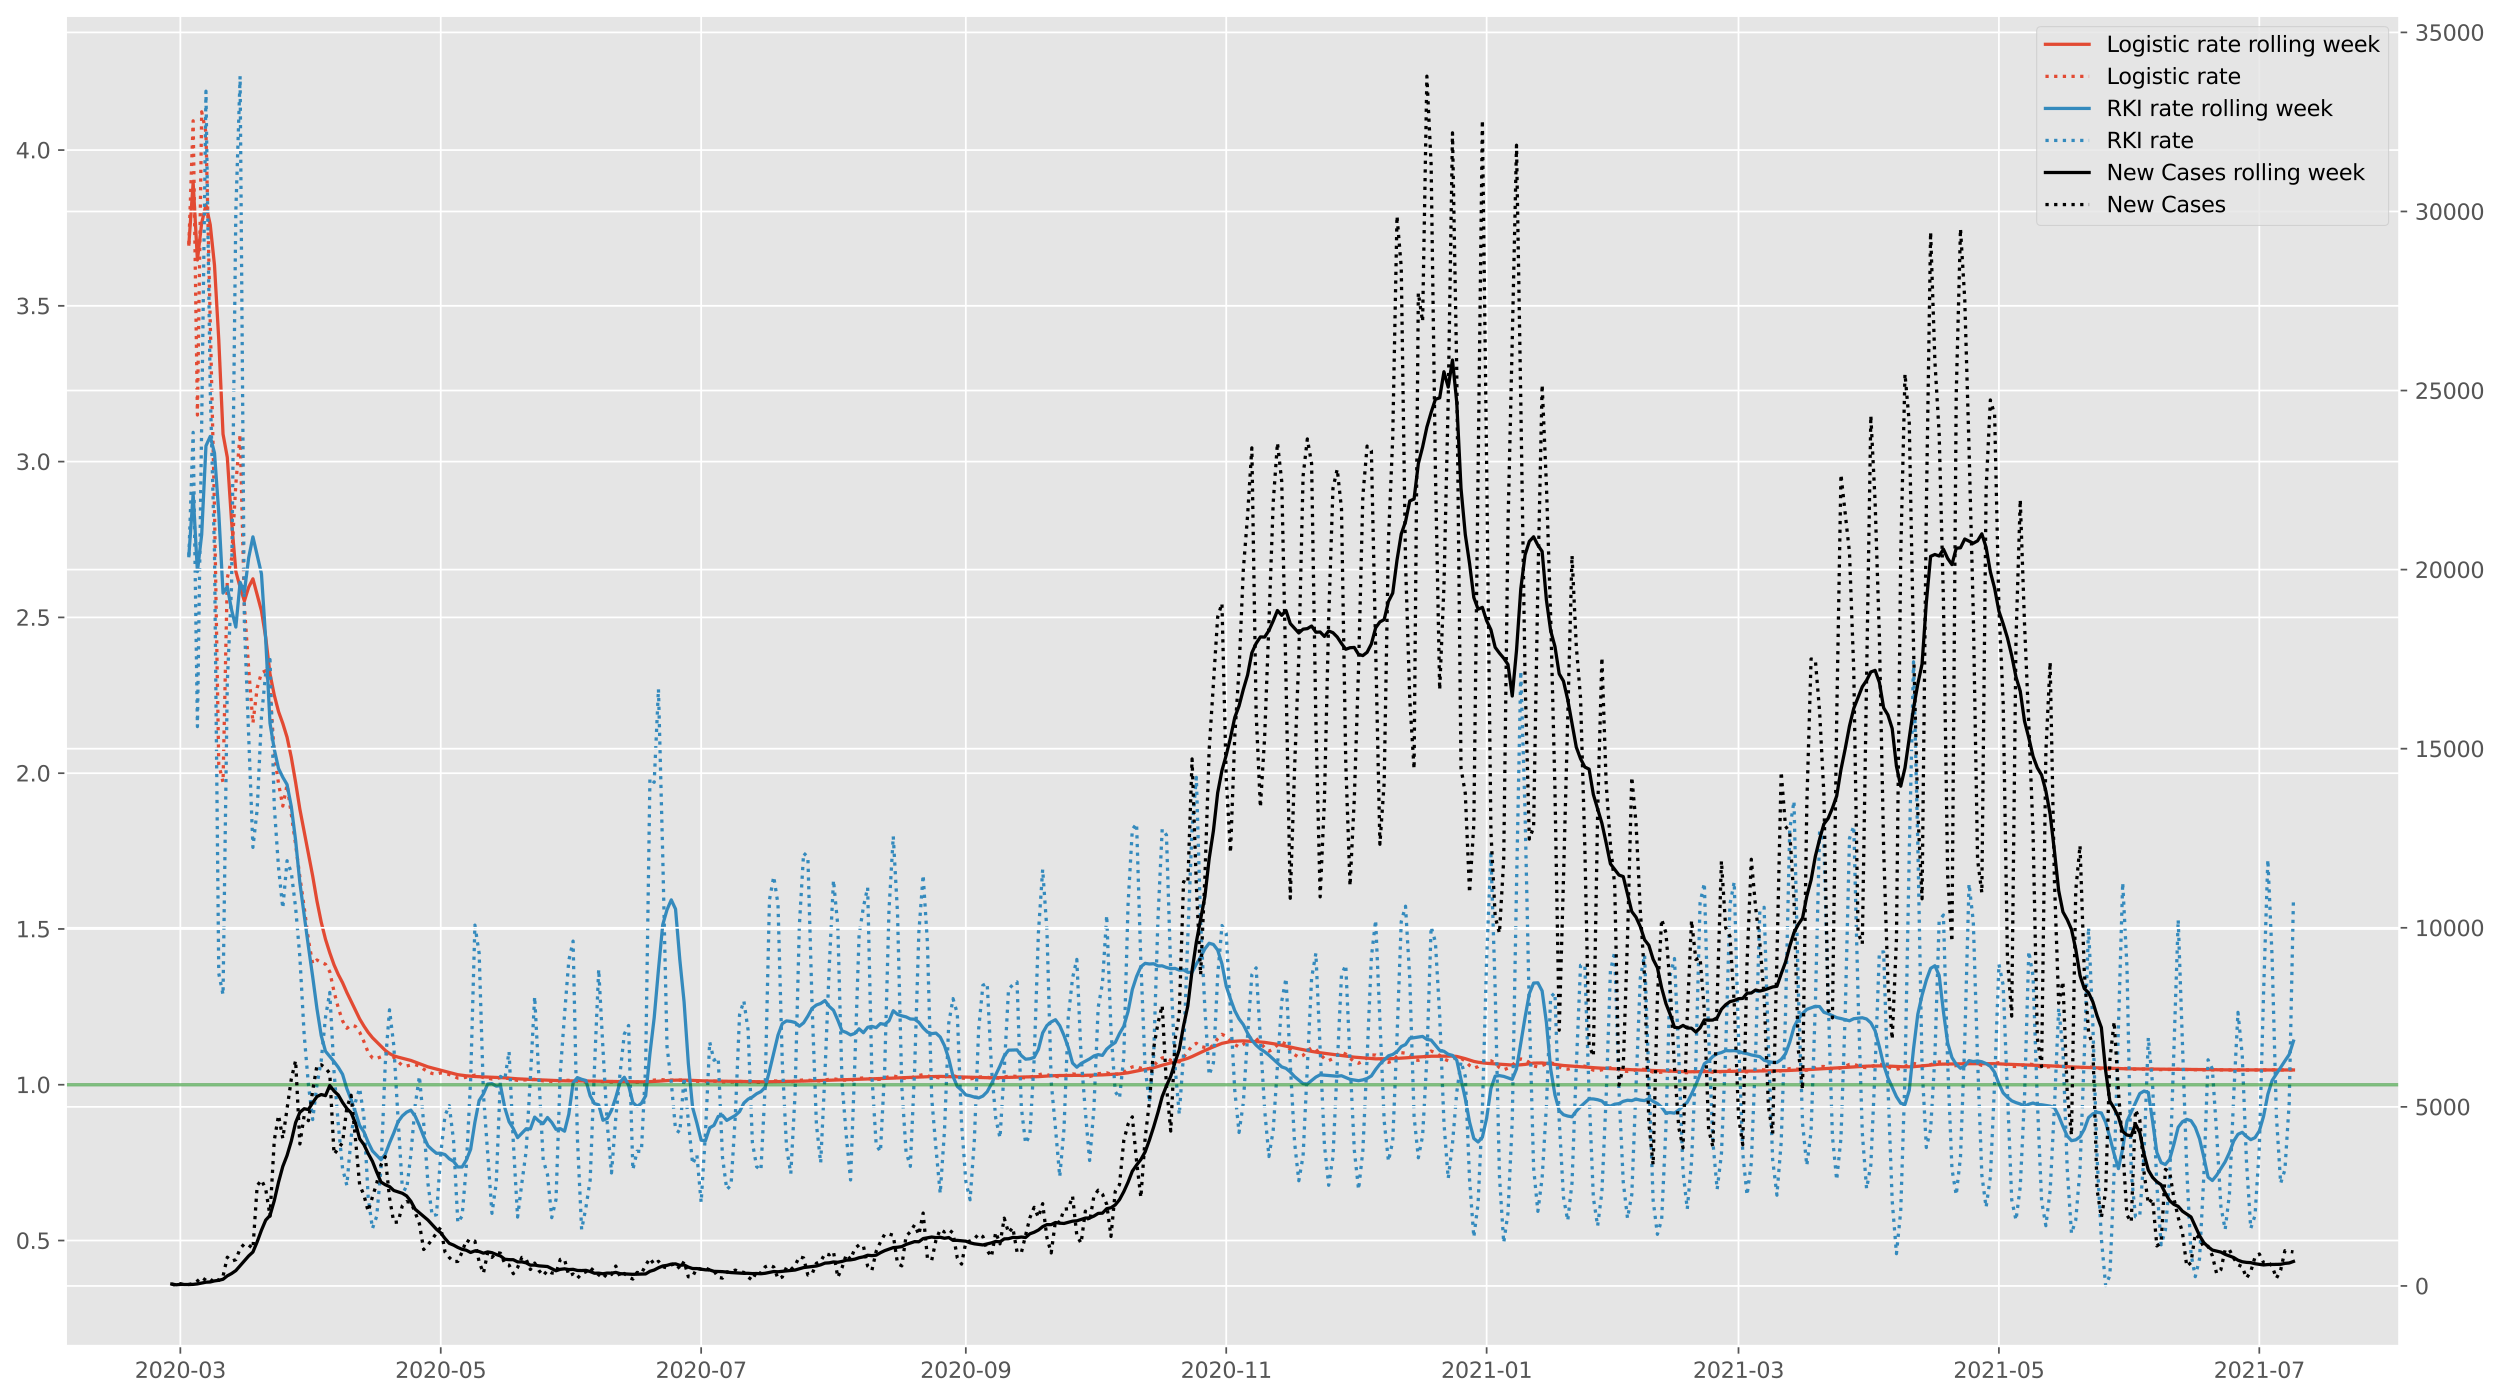 <?xml version="1.0" encoding="utf-8" standalone="no"?>
<!DOCTYPE svg PUBLIC "-//W3C//DTD SVG 1.1//EN"
  "http://www.w3.org/Graphics/SVG/1.1/DTD/svg11.dtd">
<svg height="640.398pt" version="1.1" viewBox="0 0 1145.086 640.398" width="1145.086pt" xmlns="http://www.w3.org/2000/svg" xmlns:xlink="http://www.w3.org/1999/xlink">
 <defs>
  <style type="text/css">*{stroke-linecap:butt;stroke-linejoin:round;}</style>
 </defs>
 <g id="figure_1">
  <g id="patch_1">
   <path d="M 0 640.398 
L 1145.086 640.398 
L 1145.086 0 
L 0 0 
z
" style="fill:#ffffff;"/>
  </g>
  <g id="axes_1">
   <g id="patch_2">
    <path d="M 30.103 616.52 
L 1099.073 616.52 
L 1099.073 7.2 
L 30.103 7.2 
z
" style="fill:#e5e5e5;"/>
   </g>
   <g id="matplotlib.axis_1">
    <g id="xtick_1">
     <g id="line2d_1">
      <path clip-path="url(#p61d188ac01)" d="M 82.603 616.52 
L 82.603 7.2 
" style="fill:none;stroke:#ffffff;stroke-linecap:square;stroke-width:0.8;"/>
     </g>
     <g id="line2d_2">
      <defs>
       <path d="M 0 0 
L 0 3.5 
" id="m23e997cdd7" style="stroke:#555555;stroke-width:0.8;"/>
      </defs>
      <g>
       <use style="fill:#555555;stroke:#555555;stroke-width:0.8;" x="82.603" xlink:href="#m23e997cdd7" y="616.52"/>
      </g>
     </g>
     <g id="text_1">
      <!-- 2020-03 -->
      <g style="fill:#555555;" transform="translate(61.712 631.118)scale(0.1 -0.1)">
       <defs>
        <path d="M 1228 531 
L 3431 531 
L 3431 0 
L 469 0 
L 469 531 
Q 828 903 1448 1529 
Q 2069 2156 2228 2338 
Q 2531 2678 2651 2914 
Q 2772 3150 2772 3378 
Q 2772 3750 2511 3984 
Q 2250 4219 1831 4219 
Q 1534 4219 1204 4116 
Q 875 4013 500 3803 
L 500 4441 
Q 881 4594 1212 4672 
Q 1544 4750 1819 4750 
Q 2544 4750 2975 4387 
Q 3406 4025 3406 3419 
Q 3406 3131 3298 2873 
Q 3191 2616 2906 2266 
Q 2828 2175 2409 1742 
Q 1991 1309 1228 531 
z
" id="DejaVuSans-32" transform="scale(0.016)"/>
        <path d="M 2034 4250 
Q 1547 4250 1301 3770 
Q 1056 3291 1056 2328 
Q 1056 1369 1301 889 
Q 1547 409 2034 409 
Q 2525 409 2770 889 
Q 3016 1369 3016 2328 
Q 3016 3291 2770 3770 
Q 2525 4250 2034 4250 
z
M 2034 4750 
Q 2819 4750 3233 4129 
Q 3647 3509 3647 2328 
Q 3647 1150 3233 529 
Q 2819 -91 2034 -91 
Q 1250 -91 836 529 
Q 422 1150 422 2328 
Q 422 3509 836 4129 
Q 1250 4750 2034 4750 
z
" id="DejaVuSans-30" transform="scale(0.016)"/>
        <path d="M 313 2009 
L 1997 2009 
L 1997 1497 
L 313 1497 
L 313 2009 
z
" id="DejaVuSans-2d" transform="scale(0.016)"/>
        <path d="M 2597 2516 
Q 3050 2419 3304 2112 
Q 3559 1806 3559 1356 
Q 3559 666 3084 287 
Q 2609 -91 1734 -91 
Q 1441 -91 1130 -33 
Q 819 25 488 141 
L 488 750 
Q 750 597 1062 519 
Q 1375 441 1716 441 
Q 2309 441 2620 675 
Q 2931 909 2931 1356 
Q 2931 1769 2642 2001 
Q 2353 2234 1838 2234 
L 1294 2234 
L 1294 2753 
L 1863 2753 
Q 2328 2753 2575 2939 
Q 2822 3125 2822 3475 
Q 2822 3834 2567 4026 
Q 2313 4219 1838 4219 
Q 1578 4219 1281 4162 
Q 984 4106 628 3988 
L 628 4550 
Q 988 4650 1302 4700 
Q 1616 4750 1894 4750 
Q 2613 4750 3031 4423 
Q 3450 4097 3450 3541 
Q 3450 3153 3228 2886 
Q 3006 2619 2597 2516 
z
" id="DejaVuSans-33" transform="scale(0.016)"/>
       </defs>
       <use xlink:href="#DejaVuSans-32"/>
       <use x="63.623" xlink:href="#DejaVuSans-30"/>
       <use x="127.246" xlink:href="#DejaVuSans-32"/>
       <use x="190.869" xlink:href="#DejaVuSans-30"/>
       <use x="254.492" xlink:href="#DejaVuSans-2d"/>
       <use x="290.576" xlink:href="#DejaVuSans-30"/>
       <use x="354.199" xlink:href="#DejaVuSans-33"/>
      </g>
     </g>
    </g>
    <g id="xtick_2">
     <g id="line2d_3">
      <path clip-path="url(#p61d188ac01)" d="M 201.877 616.52 
L 201.877 7.2 
" style="fill:none;stroke:#ffffff;stroke-linecap:square;stroke-width:0.8;"/>
     </g>
     <g id="line2d_4">
      <g>
       <use style="fill:#555555;stroke:#555555;stroke-width:0.8;" x="201.877" xlink:href="#m23e997cdd7" y="616.52"/>
      </g>
     </g>
     <g id="text_2">
      <!-- 2020-05 -->
      <g style="fill:#555555;" transform="translate(180.986 631.118)scale(0.1 -0.1)">
       <defs>
        <path d="M 691 4666 
L 3169 4666 
L 3169 4134 
L 1269 4134 
L 1269 2991 
Q 1406 3038 1543 3061 
Q 1681 3084 1819 3084 
Q 2600 3084 3056 2656 
Q 3513 2228 3513 1497 
Q 3513 744 3044 326 
Q 2575 -91 1722 -91 
Q 1428 -91 1123 -41 
Q 819 9 494 109 
L 494 744 
Q 775 591 1075 516 
Q 1375 441 1709 441 
Q 2250 441 2565 725 
Q 2881 1009 2881 1497 
Q 2881 1984 2565 2268 
Q 2250 2553 1709 2553 
Q 1456 2553 1204 2497 
Q 953 2441 691 2322 
L 691 4666 
z
" id="DejaVuSans-35" transform="scale(0.016)"/>
       </defs>
       <use xlink:href="#DejaVuSans-32"/>
       <use x="63.623" xlink:href="#DejaVuSans-30"/>
       <use x="127.246" xlink:href="#DejaVuSans-32"/>
       <use x="190.869" xlink:href="#DejaVuSans-30"/>
       <use x="254.492" xlink:href="#DejaVuSans-2d"/>
       <use x="290.576" xlink:href="#DejaVuSans-30"/>
       <use x="354.199" xlink:href="#DejaVuSans-35"/>
      </g>
     </g>
    </g>
    <g id="xtick_3">
     <g id="line2d_5">
      <path clip-path="url(#p61d188ac01)" d="M 321.152 616.52 
L 321.152 7.2 
" style="fill:none;stroke:#ffffff;stroke-linecap:square;stroke-width:0.8;"/>
     </g>
     <g id="line2d_6">
      <g>
       <use style="fill:#555555;stroke:#555555;stroke-width:0.8;" x="321.152" xlink:href="#m23e997cdd7" y="616.52"/>
      </g>
     </g>
     <g id="text_3">
      <!-- 2020-07 -->
      <g style="fill:#555555;" transform="translate(300.26 631.118)scale(0.1 -0.1)">
       <defs>
        <path d="M 525 4666 
L 3525 4666 
L 3525 4397 
L 1831 0 
L 1172 0 
L 2766 4134 
L 525 4134 
L 525 4666 
z
" id="DejaVuSans-37" transform="scale(0.016)"/>
       </defs>
       <use xlink:href="#DejaVuSans-32"/>
       <use x="63.623" xlink:href="#DejaVuSans-30"/>
       <use x="127.246" xlink:href="#DejaVuSans-32"/>
       <use x="190.869" xlink:href="#DejaVuSans-30"/>
       <use x="254.492" xlink:href="#DejaVuSans-2d"/>
       <use x="290.576" xlink:href="#DejaVuSans-30"/>
       <use x="354.199" xlink:href="#DejaVuSans-37"/>
      </g>
     </g>
    </g>
    <g id="xtick_4">
     <g id="line2d_7">
      <path clip-path="url(#p61d188ac01)" d="M 442.381 616.52 
L 442.381 7.2 
" style="fill:none;stroke:#ffffff;stroke-linecap:square;stroke-width:0.8;"/>
     </g>
     <g id="line2d_8">
      <g>
       <use style="fill:#555555;stroke:#555555;stroke-width:0.8;" x="442.381" xlink:href="#m23e997cdd7" y="616.52"/>
      </g>
     </g>
     <g id="text_4">
      <!-- 2020-09 -->
      <g style="fill:#555555;" transform="translate(421.49 631.118)scale(0.1 -0.1)">
       <defs>
        <path d="M 703 97 
L 703 672 
Q 941 559 1184 500 
Q 1428 441 1663 441 
Q 2288 441 2617 861 
Q 2947 1281 2994 2138 
Q 2813 1869 2534 1725 
Q 2256 1581 1919 1581 
Q 1219 1581 811 2004 
Q 403 2428 403 3163 
Q 403 3881 828 4315 
Q 1253 4750 1959 4750 
Q 2769 4750 3195 4129 
Q 3622 3509 3622 2328 
Q 3622 1225 3098 567 
Q 2575 -91 1691 -91 
Q 1453 -91 1209 -44 
Q 966 3 703 97 
z
M 1959 2075 
Q 2384 2075 2632 2365 
Q 2881 2656 2881 3163 
Q 2881 3666 2632 3958 
Q 2384 4250 1959 4250 
Q 1534 4250 1286 3958 
Q 1038 3666 1038 3163 
Q 1038 2656 1286 2365 
Q 1534 2075 1959 2075 
z
" id="DejaVuSans-39" transform="scale(0.016)"/>
       </defs>
       <use xlink:href="#DejaVuSans-32"/>
       <use x="63.623" xlink:href="#DejaVuSans-30"/>
       <use x="127.246" xlink:href="#DejaVuSans-32"/>
       <use x="190.869" xlink:href="#DejaVuSans-30"/>
       <use x="254.492" xlink:href="#DejaVuSans-2d"/>
       <use x="290.576" xlink:href="#DejaVuSans-30"/>
       <use x="354.199" xlink:href="#DejaVuSans-39"/>
      </g>
     </g>
    </g>
    <g id="xtick_5">
     <g id="line2d_9">
      <path clip-path="url(#p61d188ac01)" d="M 561.655 616.52 
L 561.655 7.2 
" style="fill:none;stroke:#ffffff;stroke-linecap:square;stroke-width:0.8;"/>
     </g>
     <g id="line2d_10">
      <g>
       <use style="fill:#555555;stroke:#555555;stroke-width:0.8;" x="561.655" xlink:href="#m23e997cdd7" y="616.52"/>
      </g>
     </g>
     <g id="text_5">
      <!-- 2020-11 -->
      <g style="fill:#555555;" transform="translate(540.764 631.118)scale(0.1 -0.1)">
       <defs>
        <path d="M 794 531 
L 1825 531 
L 1825 4091 
L 703 3866 
L 703 4441 
L 1819 4666 
L 2450 4666 
L 2450 531 
L 3481 531 
L 3481 0 
L 794 0 
L 794 531 
z
" id="DejaVuSans-31" transform="scale(0.016)"/>
       </defs>
       <use xlink:href="#DejaVuSans-32"/>
       <use x="63.623" xlink:href="#DejaVuSans-30"/>
       <use x="127.246" xlink:href="#DejaVuSans-32"/>
       <use x="190.869" xlink:href="#DejaVuSans-30"/>
       <use x="254.492" xlink:href="#DejaVuSans-2d"/>
       <use x="290.576" xlink:href="#DejaVuSans-31"/>
       <use x="354.199" xlink:href="#DejaVuSans-31"/>
      </g>
     </g>
    </g>
    <g id="xtick_6">
     <g id="line2d_11">
      <path clip-path="url(#p61d188ac01)" d="M 680.929 616.52 
L 680.929 7.2 
" style="fill:none;stroke:#ffffff;stroke-linecap:square;stroke-width:0.8;"/>
     </g>
     <g id="line2d_12">
      <g>
       <use style="fill:#555555;stroke:#555555;stroke-width:0.8;" x="680.929" xlink:href="#m23e997cdd7" y="616.52"/>
      </g>
     </g>
     <g id="text_6">
      <!-- 2021-01 -->
      <g style="fill:#555555;" transform="translate(660.038 631.118)scale(0.1 -0.1)">
       <use xlink:href="#DejaVuSans-32"/>
       <use x="63.623" xlink:href="#DejaVuSans-30"/>
       <use x="127.246" xlink:href="#DejaVuSans-32"/>
       <use x="190.869" xlink:href="#DejaVuSans-31"/>
       <use x="254.492" xlink:href="#DejaVuSans-2d"/>
       <use x="290.576" xlink:href="#DejaVuSans-30"/>
       <use x="354.199" xlink:href="#DejaVuSans-31"/>
      </g>
     </g>
    </g>
    <g id="xtick_7">
     <g id="line2d_13">
      <path clip-path="url(#p61d188ac01)" d="M 796.293 616.52 
L 796.293 7.2 
" style="fill:none;stroke:#ffffff;stroke-linecap:square;stroke-width:0.8;"/>
     </g>
     <g id="line2d_14">
      <g>
       <use style="fill:#555555;stroke:#555555;stroke-width:0.8;" x="796.293" xlink:href="#m23e997cdd7" y="616.52"/>
      </g>
     </g>
     <g id="text_7">
      <!-- 2021-03 -->
      <g style="fill:#555555;" transform="translate(775.401 631.118)scale(0.1 -0.1)">
       <use xlink:href="#DejaVuSans-32"/>
       <use x="63.623" xlink:href="#DejaVuSans-30"/>
       <use x="127.246" xlink:href="#DejaVuSans-32"/>
       <use x="190.869" xlink:href="#DejaVuSans-31"/>
       <use x="254.492" xlink:href="#DejaVuSans-2d"/>
       <use x="290.576" xlink:href="#DejaVuSans-30"/>
       <use x="354.199" xlink:href="#DejaVuSans-33"/>
      </g>
     </g>
    </g>
    <g id="xtick_8">
     <g id="line2d_15">
      <path clip-path="url(#p61d188ac01)" d="M 915.567 616.52 
L 915.567 7.2 
" style="fill:none;stroke:#ffffff;stroke-linecap:square;stroke-width:0.8;"/>
     </g>
     <g id="line2d_16">
      <g>
       <use style="fill:#555555;stroke:#555555;stroke-width:0.8;" x="915.567" xlink:href="#m23e997cdd7" y="616.52"/>
      </g>
     </g>
     <g id="text_8">
      <!-- 2021-05 -->
      <g style="fill:#555555;" transform="translate(894.676 631.118)scale(0.1 -0.1)">
       <use xlink:href="#DejaVuSans-32"/>
       <use x="63.623" xlink:href="#DejaVuSans-30"/>
       <use x="127.246" xlink:href="#DejaVuSans-32"/>
       <use x="190.869" xlink:href="#DejaVuSans-31"/>
       <use x="254.492" xlink:href="#DejaVuSans-2d"/>
       <use x="290.576" xlink:href="#DejaVuSans-30"/>
       <use x="354.199" xlink:href="#DejaVuSans-35"/>
      </g>
     </g>
    </g>
    <g id="xtick_9">
     <g id="line2d_17">
      <path clip-path="url(#p61d188ac01)" d="M 1034.841 616.52 
L 1034.841 7.2 
" style="fill:none;stroke:#ffffff;stroke-linecap:square;stroke-width:0.8;"/>
     </g>
     <g id="line2d_18">
      <g>
       <use style="fill:#555555;stroke:#555555;stroke-width:0.8;" x="1034.841" xlink:href="#m23e997cdd7" y="616.52"/>
      </g>
     </g>
     <g id="text_9">
      <!-- 2021-07 -->
      <g style="fill:#555555;" transform="translate(1013.95 631.118)scale(0.1 -0.1)">
       <use xlink:href="#DejaVuSans-32"/>
       <use x="63.623" xlink:href="#DejaVuSans-30"/>
       <use x="127.246" xlink:href="#DejaVuSans-32"/>
       <use x="190.869" xlink:href="#DejaVuSans-31"/>
       <use x="254.492" xlink:href="#DejaVuSans-2d"/>
       <use x="290.576" xlink:href="#DejaVuSans-30"/>
       <use x="354.199" xlink:href="#DejaVuSans-37"/>
      </g>
     </g>
    </g>
   </g>
   <g id="matplotlib.axis_2">
    <g id="ytick_1">
     <g id="line2d_19">
      <path clip-path="url(#p61d188ac01)" d="M 30.103 568.207 
L 1099.073 568.207 
" style="fill:none;stroke:#ffffff;stroke-linecap:square;stroke-width:0.8;"/>
     </g>
     <g id="line2d_20">
      <defs>
       <path d="M 0 0 
L -3.5 0 
" id="mb8750d8e1b" style="stroke:#555555;stroke-width:0.8;"/>
      </defs>
      <g>
       <use style="fill:#555555;stroke:#555555;stroke-width:0.8;" x="30.103" xlink:href="#mb8750d8e1b" y="568.207"/>
      </g>
     </g>
     <g id="text_10">
      <!-- 0.5 -->
      <g style="fill:#555555;" transform="translate(7.2 572.006)scale(0.1 -0.1)">
       <defs>
        <path d="M 684 794 
L 1344 794 
L 1344 0 
L 684 0 
L 684 794 
z
" id="DejaVuSans-2e" transform="scale(0.016)"/>
       </defs>
       <use xlink:href="#DejaVuSans-30"/>
       <use x="63.623" xlink:href="#DejaVuSans-2e"/>
       <use x="95.41" xlink:href="#DejaVuSans-35"/>
      </g>
     </g>
    </g>
    <g id="ytick_2">
     <g id="line2d_21">
      <path clip-path="url(#p61d188ac01)" d="M 30.103 496.852 
L 1099.073 496.852 
" style="fill:none;stroke:#ffffff;stroke-linecap:square;stroke-width:0.8;"/>
     </g>
     <g id="line2d_22">
      <g>
       <use style="fill:#555555;stroke:#555555;stroke-width:0.8;" x="30.103" xlink:href="#mb8750d8e1b" y="496.852"/>
      </g>
     </g>
     <g id="text_11">
      <!-- 1.0 -->
      <g style="fill:#555555;" transform="translate(7.2 500.652)scale(0.1 -0.1)">
       <use xlink:href="#DejaVuSans-31"/>
       <use x="63.623" xlink:href="#DejaVuSans-2e"/>
       <use x="95.41" xlink:href="#DejaVuSans-30"/>
      </g>
     </g>
    </g>
    <g id="ytick_3">
     <g id="line2d_23">
      <path clip-path="url(#p61d188ac01)" d="M 30.103 425.498 
L 1099.073 425.498 
" style="fill:none;stroke:#ffffff;stroke-linecap:square;stroke-width:0.8;"/>
     </g>
     <g id="line2d_24">
      <g>
       <use style="fill:#555555;stroke:#555555;stroke-width:0.8;" x="30.103" xlink:href="#mb8750d8e1b" y="425.498"/>
      </g>
     </g>
     <g id="text_12">
      <!-- 1.5 -->
      <g style="fill:#555555;" transform="translate(7.2 429.297)scale(0.1 -0.1)">
       <use xlink:href="#DejaVuSans-31"/>
       <use x="63.623" xlink:href="#DejaVuSans-2e"/>
       <use x="95.41" xlink:href="#DejaVuSans-35"/>
      </g>
     </g>
    </g>
    <g id="ytick_4">
     <g id="line2d_25">
      <path clip-path="url(#p61d188ac01)" d="M 30.103 354.143 
L 1099.073 354.143 
" style="fill:none;stroke:#ffffff;stroke-linecap:square;stroke-width:0.8;"/>
     </g>
     <g id="line2d_26">
      <g>
       <use style="fill:#555555;stroke:#555555;stroke-width:0.8;" x="30.103" xlink:href="#mb8750d8e1b" y="354.143"/>
      </g>
     </g>
     <g id="text_13">
      <!-- 2.0 -->
      <g style="fill:#555555;" transform="translate(7.2 357.943)scale(0.1 -0.1)">
       <use xlink:href="#DejaVuSans-32"/>
       <use x="63.623" xlink:href="#DejaVuSans-2e"/>
       <use x="95.41" xlink:href="#DejaVuSans-30"/>
      </g>
     </g>
    </g>
    <g id="ytick_5">
     <g id="line2d_27">
      <path clip-path="url(#p61d188ac01)" d="M 30.103 282.789 
L 1099.073 282.789 
" style="fill:none;stroke:#ffffff;stroke-linecap:square;stroke-width:0.8;"/>
     </g>
     <g id="line2d_28">
      <g>
       <use style="fill:#555555;stroke:#555555;stroke-width:0.8;" x="30.103" xlink:href="#mb8750d8e1b" y="282.789"/>
      </g>
     </g>
     <g id="text_14">
      <!-- 2.5 -->
      <g style="fill:#555555;" transform="translate(7.2 286.588)scale(0.1 -0.1)">
       <use xlink:href="#DejaVuSans-32"/>
       <use x="63.623" xlink:href="#DejaVuSans-2e"/>
       <use x="95.41" xlink:href="#DejaVuSans-35"/>
      </g>
     </g>
    </g>
    <g id="ytick_6">
     <g id="line2d_29">
      <path clip-path="url(#p61d188ac01)" d="M 30.103 211.434 
L 1099.073 211.434 
" style="fill:none;stroke:#ffffff;stroke-linecap:square;stroke-width:0.8;"/>
     </g>
     <g id="line2d_30">
      <g>
       <use style="fill:#555555;stroke:#555555;stroke-width:0.8;" x="30.103" xlink:href="#mb8750d8e1b" y="211.434"/>
      </g>
     </g>
     <g id="text_15">
      <!-- 3.0 -->
      <g style="fill:#555555;" transform="translate(7.2 215.233)scale(0.1 -0.1)">
       <use xlink:href="#DejaVuSans-33"/>
       <use x="63.623" xlink:href="#DejaVuSans-2e"/>
       <use x="95.41" xlink:href="#DejaVuSans-30"/>
      </g>
     </g>
    </g>
    <g id="ytick_7">
     <g id="line2d_31">
      <path clip-path="url(#p61d188ac01)" d="M 30.103 140.08 
L 1099.073 140.08 
" style="fill:none;stroke:#ffffff;stroke-linecap:square;stroke-width:0.8;"/>
     </g>
     <g id="line2d_32">
      <g>
       <use style="fill:#555555;stroke:#555555;stroke-width:0.8;" x="30.103" xlink:href="#mb8750d8e1b" y="140.08"/>
      </g>
     </g>
     <g id="text_16">
      <!-- 3.5 -->
      <g style="fill:#555555;" transform="translate(7.2 143.879)scale(0.1 -0.1)">
       <use xlink:href="#DejaVuSans-33"/>
       <use x="63.623" xlink:href="#DejaVuSans-2e"/>
       <use x="95.41" xlink:href="#DejaVuSans-35"/>
      </g>
     </g>
    </g>
    <g id="ytick_8">
     <g id="line2d_33">
      <path clip-path="url(#p61d188ac01)" d="M 30.103 68.725 
L 1099.073 68.725 
" style="fill:none;stroke:#ffffff;stroke-linecap:square;stroke-width:0.8;"/>
     </g>
     <g id="line2d_34">
      <g>
       <use style="fill:#555555;stroke:#555555;stroke-width:0.8;" x="30.103" xlink:href="#mb8750d8e1b" y="68.725"/>
      </g>
     </g>
     <g id="text_17">
      <!-- 4.0 -->
      <g style="fill:#555555;" transform="translate(7.2 72.524)scale(0.1 -0.1)">
       <defs>
        <path d="M 2419 4116 
L 825 1625 
L 2419 1625 
L 2419 4116 
z
M 2253 4666 
L 3047 4666 
L 3047 1625 
L 3713 1625 
L 3713 1100 
L 3047 1100 
L 3047 0 
L 2419 0 
L 2419 1100 
L 313 1100 
L 313 1709 
L 2253 4666 
z
" id="DejaVuSans-34" transform="scale(0.016)"/>
       </defs>
       <use xlink:href="#DejaVuSans-34"/>
       <use x="63.623" xlink:href="#DejaVuSans-2e"/>
       <use x="95.41" xlink:href="#DejaVuSans-30"/>
      </g>
     </g>
    </g>
   </g>
   <g id="line2d_35">
    <path clip-path="url(#p61d188ac01)" d="M 86.514 111.806 
L 88.469 83.575 
L 90.425 119.077 
L 92.38 102.115 
L 94.335 93.834 
L 96.29 102.902 
L 98.246 121.515 
L 100.201 155.56 
L 102.156 198.834 
L 104.112 209.5 
L 106.067 238.739 
L 108.022 261.731 
L 109.978 268.972 
L 111.933 275.284 
L 113.888 268.983 
L 115.844 265.124 
L 119.754 279.786 
L 121.71 292.009 
L 123.665 308.665 
L 125.62 318.372 
L 127.576 325.932 
L 129.531 331.354 
L 131.486 337.698 
L 133.441 346.989 
L 135.397 358.347 
L 137.352 370.665 
L 143.218 401.23 
L 145.173 412.692 
L 147.129 422.354 
L 149.084 430.2 
L 151.039 436.386 
L 152.995 441.924 
L 154.95 446.381 
L 156.905 450.109 
L 158.861 454.575 
L 164.726 466.687 
L 166.682 469.956 
L 168.637 472.87 
L 170.592 475.294 
L 176.458 481.122 
L 178.414 482.559 
L 180.369 483.592 
L 182.324 484.2 
L 188.19 485.723 
L 196.011 488.658 
L 209.699 492.247 
L 213.609 492.751 
L 217.52 493.08 
L 231.207 493.671 
L 237.073 494.137 
L 244.894 494.507 
L 256.626 495.003 
L 260.537 495.081 
L 264.447 495.08 
L 285.956 495.435 
L 295.732 495.514 
L 301.598 495.229 
L 307.464 494.812 
L 311.375 494.723 
L 315.286 494.786 
L 323.107 495.112 
L 350.481 495.508 
L 368.079 495.173 
L 409.141 493.809 
L 424.783 493.176 
L 430.649 493.035 
L 438.47 493.231 
L 454.113 493.671 
L 475.621 493.131 
L 481.487 492.754 
L 485.398 492.618 
L 497.13 492.523 
L 504.951 492.342 
L 512.772 491.887 
L 516.683 491.372 
L 524.504 489.801 
L 528.415 489.023 
L 532.325 487.914 
L 536.236 486.837 
L 542.102 485.355 
L 544.057 484.734 
L 546.013 483.931 
L 551.879 481.167 
L 555.789 479.483 
L 559.7 477.896 
L 563.61 477.078 
L 567.521 476.807 
L 569.476 476.763 
L 575.342 477.096 
L 579.253 477.44 
L 585.119 478.349 
L 594.895 480.407 
L 600.761 481.57 
L 604.672 482.202 
L 620.315 484.213 
L 630.091 484.978 
L 637.912 484.894 
L 643.778 484.537 
L 647.689 484.255 
L 655.51 483.798 
L 665.287 483.737 
L 667.242 483.885 
L 671.153 484.908 
L 675.063 486.163 
L 677.019 486.542 
L 680.929 487.029 
L 692.661 487.832 
L 694.616 487.872 
L 698.527 487.535 
L 702.438 486.945 
L 706.348 486.874 
L 710.259 487.299 
L 716.125 488.039 
L 731.767 489.155 
L 747.41 489.962 
L 772.829 490.908 
L 788.472 490.773 
L 809.98 490.498 
L 817.801 490.375 
L 829.533 489.833 
L 854.952 488.341 
L 860.818 488.21 
L 866.684 488.376 
L 872.55 488.66 
L 876.461 488.575 
L 882.327 488.035 
L 888.193 487.439 
L 892.103 487.346 
L 901.88 487.223 
L 913.612 487.217 
L 929.254 487.848 
L 937.075 488.107 
L 942.941 488.376 
L 948.807 488.7 
L 968.36 489.359 
L 974.226 489.551 
L 1023.109 490.053 
L 1050.484 490.073 
L 1050.484 490.073 
" style="fill:none;stroke:#e24a33;stroke-linecap:square;stroke-width:1.5;"/>
   </g>
   <g id="line2d_36">
    <path clip-path="url(#p61d188ac01)" d="M 86.514 111.806 
L 88.469 55.344 
L 90.425 190.082 
L 92.38 51.227 
L 94.335 60.71 
L 98.246 233.192 
L 100.201 350.119 
L 102.156 358.267 
L 104.112 264.742 
L 106.067 255.899 
L 108.022 221.656 
L 109.978 198.932 
L 111.933 277.371 
L 113.888 306.017 
L 115.844 331.249 
L 117.799 315.075 
L 119.754 308.204 
L 121.71 307.212 
L 123.665 315.53 
L 125.62 345.318 
L 127.576 358.939 
L 129.531 369.201 
L 131.486 359.481 
L 135.397 386.714 
L 137.352 401.758 
L 139.307 415.431 
L 141.263 430.469 
L 143.218 441.515 
L 145.173 439.712 
L 147.129 440.877 
L 149.084 441.64 
L 151.039 445.06 
L 152.995 454.192 
L 154.95 461.671 
L 156.905 467.608 
L 158.861 470.978 
L 160.816 469.492 
L 162.771 470.103 
L 164.726 472.763 
L 166.682 477.075 
L 168.637 482.068 
L 170.592 484.576 
L 172.548 484.8 
L 174.503 484.058 
L 176.458 482.516 
L 178.414 482.817 
L 180.369 484.312 
L 182.324 486.323 
L 184.28 488.016 
L 186.235 488.271 
L 188.19 487.804 
L 190.146 487.641 
L 192.101 488.266 
L 194.056 489.684 
L 196.011 490.924 
L 197.967 491.702 
L 199.922 491.995 
L 201.877 491.45 
L 203.833 491.668 
L 205.788 492.17 
L 207.743 492.928 
L 209.699 493.813 
L 211.654 493.825 
L 217.52 492.47 
L 219.475 492.735 
L 221.431 493.562 
L 223.386 493.818 
L 225.341 494.222 
L 227.297 494.004 
L 229.252 493.539 
L 233.162 494.008 
L 235.118 494.512 
L 237.073 494.853 
L 244.894 494.393 
L 248.805 495.076 
L 250.76 495.101 
L 252.716 495.328 
L 254.671 495.393 
L 256.626 495.031 
L 258.582 494.789 
L 262.492 494.871 
L 266.403 495.613 
L 270.313 495.393 
L 272.269 495.241 
L 276.179 495.419 
L 280.09 495.615 
L 282.045 495.418 
L 285.956 495.387 
L 287.911 495.444 
L 289.867 495.727 
L 295.732 495.383 
L 297.688 494.939 
L 301.598 494.511 
L 303.554 494.549 
L 305.509 494.759 
L 313.33 494.737 
L 317.241 495.268 
L 319.196 495.255 
L 321.152 495.422 
L 325.062 495.105 
L 328.973 495.333 
L 330.928 495.544 
L 334.839 495.606 
L 338.749 495.331 
L 342.66 495.451 
L 344.615 495.658 
L 348.526 495.667 
L 354.392 495.075 
L 362.213 495.491 
L 364.168 495.231 
L 366.124 494.83 
L 368.079 494.65 
L 375.9 495.128 
L 379.811 494.345 
L 381.766 494.127 
L 385.677 494.72 
L 387.632 494.72 
L 389.588 494.872 
L 391.543 494.324 
L 393.498 493.893 
L 395.453 493.737 
L 397.409 493.872 
L 399.364 494.293 
L 401.319 494.423 
L 403.275 494.363 
L 407.185 493.109 
L 409.141 492.826 
L 411.096 493.239 
L 413.051 493.834 
L 416.962 493.84 
L 418.917 493.151 
L 420.873 492.604 
L 422.828 492.215 
L 424.783 492.701 
L 426.739 493.351 
L 428.694 493.461 
L 430.649 493.767 
L 434.56 492.807 
L 436.515 492.702 
L 440.426 493.763 
L 444.336 494.135 
L 446.292 493.829 
L 448.247 493.335 
L 450.202 493.254 
L 452.158 493.425 
L 454.113 493.728 
L 456.068 493.715 
L 458.024 493.844 
L 459.979 493.333 
L 461.934 492.958 
L 463.889 492.902 
L 465.845 493.045 
L 467.8 493.609 
L 469.755 493.666 
L 471.711 493.53 
L 473.666 492.849 
L 477.577 491.845 
L 479.532 492.178 
L 481.487 492.896 
L 483.443 492.968 
L 485.398 493.274 
L 487.353 492.865 
L 489.309 492.226 
L 491.264 491.89 
L 493.219 492.103 
L 495.174 492.623 
L 497.13 492.681 
L 499.085 493.07 
L 501.04 492.531 
L 502.996 491.799 
L 506.906 491.378 
L 508.862 491.969 
L 510.817 492.02 
L 512.772 491.925 
L 514.728 491.099 
L 516.683 489.622 
L 518.638 488.688 
L 520.594 488.446 
L 522.549 489.279 
L 524.504 489.551 
L 526.46 489.457 
L 528.415 488.119 
L 530.37 486.023 
L 532.325 484.524 
L 534.281 484.498 
L 536.236 485.69 
L 540.147 486.393 
L 542.102 484.266 
L 544.057 481.678 
L 546.013 478.901 
L 547.968 477.874 
L 549.923 479.334 
L 553.834 480.182 
L 555.789 478.691 
L 557.745 475.721 
L 559.7 473.753 
L 561.655 474.684 
L 563.61 476.798 
L 565.566 478.44 
L 567.521 479.559 
L 569.476 478.386 
L 571.432 476.249 
L 573.387 474.673 
L 575.342 475.568 
L 577.298 477.811 
L 579.253 479.837 
L 581.208 481.479 
L 583.164 480.503 
L 585.119 478.576 
L 587.074 477.417 
L 589.03 478.172 
L 590.985 480.859 
L 592.94 483.039 
L 594.895 484.28 
L 596.851 483.443 
L 598.806 481.251 
L 600.761 479.945 
L 602.717 480.553 
L 604.672 482.902 
L 606.627 484.864 
L 608.583 485.786 
L 610.538 484.879 
L 612.493 483.1 
L 614.449 481.984 
L 616.404 482.814 
L 618.359 484.701 
L 620.315 486.231 
L 622.27 487.006 
L 624.225 486.046 
L 626.181 484.411 
L 628.136 483.184 
L 630.091 483.269 
L 634.002 486.132 
L 635.957 486.583 
L 637.912 485.931 
L 639.868 483.819 
L 641.823 482.151 
L 643.778 482.398 
L 645.734 483.453 
L 647.689 485.447 
L 649.644 485.672 
L 651.6 485.017 
L 655.51 481.424 
L 657.466 482.161 
L 659.421 483.423 
L 661.376 485.078 
L 663.331 485.873 
L 667.242 484.217 
L 669.197 484.797 
L 671.153 485.946 
L 673.108 488.035 
L 675.063 489.247 
L 677.019 488.531 
L 678.974 486.847 
L 680.929 485.796 
L 682.885 485.852 
L 684.84 486.988 
L 686.795 489.023 
L 688.751 489.986 
L 690.706 489.264 
L 692.661 487.913 
L 694.616 486.076 
L 696.572 485.035 
L 698.527 485.447 
L 700.482 486.647 
L 702.438 488.231 
L 704.393 488.656 
L 706.348 488.024 
L 708.304 487.265 
L 710.259 486.826 
L 712.214 487.293 
L 714.17 488.688 
L 716.125 489.523 
L 718.08 489.724 
L 720.036 489.241 
L 721.991 488.453 
L 723.946 488.088 
L 725.902 488.368 
L 727.857 489.36 
L 729.812 490.176 
L 731.767 490.396 
L 733.723 490.016 
L 737.633 489.085 
L 739.589 489.225 
L 741.544 490.048 
L 743.499 490.584 
L 745.455 490.753 
L 747.41 490.539 
L 749.365 490.039 
L 751.321 489.74 
L 753.276 489.809 
L 757.187 491.075 
L 759.142 491.223 
L 761.097 491.107 
L 765.008 490.419 
L 766.963 490.541 
L 770.874 491.293 
L 772.829 491.335 
L 778.695 490.408 
L 780.65 490.393 
L 784.561 491.083 
L 786.516 491.146 
L 790.427 490.509 
L 792.382 490.134 
L 794.337 490.135 
L 798.248 490.94 
L 800.203 490.975 
L 804.114 490.349 
L 806.069 489.997 
L 808.025 490.046 
L 811.935 490.835 
L 813.891 490.849 
L 817.801 489.98 
L 819.757 489.466 
L 821.712 489.361 
L 825.623 490.244 
L 827.578 490.185 
L 829.533 489.777 
L 833.444 488.503 
L 835.399 488.479 
L 839.31 489.609 
L 841.265 489.607 
L 843.22 489.083 
L 847.131 487.54 
L 849.086 487.459 
L 852.997 488.835 
L 854.952 489.009 
L 856.908 488.602 
L 858.863 487.934 
L 860.818 487.459 
L 862.773 487.718 
L 866.684 489.349 
L 868.639 489.781 
L 870.595 489.331 
L 874.505 487.507 
L 876.461 487.071 
L 878.416 487.438 
L 880.371 488.187 
L 882.327 488.292 
L 888.193 486.365 
L 890.148 486.486 
L 894.058 488.168 
L 896.014 488.094 
L 897.969 487.569 
L 901.88 486.093 
L 903.835 486.38 
L 907.746 487.983 
L 909.701 488.015 
L 911.656 487.715 
L 913.612 487.12 
L 915.567 486.739 
L 917.522 487 
L 921.433 488.448 
L 923.388 488.466 
L 925.344 488.188 
L 929.254 487.377 
L 931.209 487.602 
L 933.165 488.252 
L 935.12 488.781 
L 937.075 488.793 
L 940.986 488.361 
L 942.941 488.275 
L 944.897 488.537 
L 946.852 489.038 
L 948.807 489.332 
L 956.629 488.721 
L 958.584 488.891 
L 960.539 489.287 
L 964.45 489.747 
L 966.405 489.752 
L 970.316 489.393 
L 972.271 489.337 
L 978.137 489.749 
L 984.003 489.631 
L 989.869 489.945 
L 997.69 489.775 
L 1007.467 490.04 
L 1013.333 490.019 
L 1021.154 490.076 
L 1028.975 490.1 
L 1036.796 490.07 
L 1050.484 490.037 
L 1050.484 490.037 
" style="fill:none;stroke:#e24a33;stroke-dasharray:1.5,2.475;stroke-dashoffset:0;stroke-width:1.5;"/>
   </g>
   <g id="line2d_37">
    <path clip-path="url(#p61d188ac01)" d="M 86.514 254.516 
L 88.469 226.286 
L 90.425 261.788 
L 92.38 244.826 
L 94.335 204.217 
L 96.29 199.894 
L 98.246 207.517 
L 100.201 234.849 
L 102.156 271.647 
L 104.112 268.74 
L 106.067 279.349 
L 108.022 287.202 
L 109.978 266.718 
L 111.933 271.278 
L 113.888 255.549 
L 115.844 245.904 
L 119.754 262.824 
L 121.71 293.032 
L 123.665 331.202 
L 125.62 343.203 
L 127.576 352.019 
L 129.531 356.001 
L 131.486 359.355 
L 133.441 369.558 
L 135.397 384.912 
L 137.352 404.383 
L 141.263 433.519 
L 143.218 447.347 
L 145.173 462.022 
L 147.129 474.318 
L 149.084 481.51 
L 152.995 486.249 
L 154.95 488.869 
L 156.905 492.072 
L 158.861 498.636 
L 160.816 503.695 
L 162.771 509.244 
L 164.726 515.515 
L 166.682 518.454 
L 168.637 523.218 
L 170.592 527.147 
L 174.503 531.192 
L 176.458 528.695 
L 178.414 523.56 
L 180.369 518.932 
L 182.324 513.794 
L 184.28 511.135 
L 186.235 509.426 
L 188.19 508.483 
L 190.146 511.204 
L 192.101 515.548 
L 194.056 520.613 
L 196.011 524.828 
L 197.967 526.654 
L 199.922 528.262 
L 201.877 528.213 
L 203.833 528.858 
L 205.788 530.78 
L 207.743 531.935 
L 209.699 534.505 
L 211.654 534.523 
L 213.609 531.312 
L 215.565 526.452 
L 217.52 513.996 
L 219.475 504.048 
L 221.431 501.015 
L 223.386 496.525 
L 225.341 496.344 
L 227.297 497.478 
L 229.252 497.28 
L 231.207 507.368 
L 233.162 513.776 
L 235.118 516.946 
L 237.073 521.072 
L 240.984 517.02 
L 242.939 517.092 
L 244.894 511.682 
L 246.85 513.502 
L 248.805 514.627 
L 250.76 511.847 
L 252.716 514.115 
L 254.671 517.268 
L 256.626 516.956 
L 258.582 518.12 
L 260.537 510.343 
L 262.492 496.02 
L 264.447 493.576 
L 266.403 494.359 
L 268.358 494.893 
L 270.313 501.917 
L 272.269 505.479 
L 274.224 506.059 
L 276.179 513.119 
L 278.135 512.262 
L 280.09 508.554 
L 282.045 502.686 
L 284.001 495.706 
L 285.956 493.427 
L 287.911 497.104 
L 289.867 505.003 
L 291.822 506.776 
L 293.777 505.376 
L 295.732 501.937 
L 297.688 482.623 
L 299.643 466.149 
L 301.598 444.13 
L 303.554 423.568 
L 305.509 416.711 
L 307.464 412.181 
L 309.42 416.385 
L 311.375 439.567 
L 313.33 458.895 
L 315.286 487.117 
L 317.241 507.312 
L 319.196 514.404 
L 321.152 522.261 
L 323.107 522.509 
L 325.062 516.582 
L 327.018 515.442 
L 328.973 511.355 
L 330.928 510.913 
L 332.883 513.182 
L 336.794 510.913 
L 338.749 509.131 
L 340.705 505.246 
L 342.66 503.437 
L 344.615 502.458 
L 346.571 500.966 
L 348.526 499.986 
L 350.481 498.032 
L 352.437 490.52 
L 356.347 474.14 
L 358.303 468.869 
L 360.258 467.607 
L 362.213 467.836 
L 364.168 468.335 
L 366.124 470.033 
L 368.079 468.497 
L 370.034 465.41 
L 371.99 461.829 
L 373.945 460.33 
L 375.9 459.625 
L 377.856 458.295 
L 379.811 460.976 
L 381.766 462.75 
L 383.722 467.208 
L 385.677 472.169 
L 387.632 472.908 
L 389.588 474.022 
L 391.543 473.334 
L 393.498 471.243 
L 395.453 473.011 
L 397.409 470.546 
L 399.364 470.113 
L 401.319 470.694 
L 403.275 468.85 
L 405.23 469.197 
L 407.185 467.583 
L 409.141 462.94 
L 411.096 464.633 
L 413.051 465.301 
L 415.007 465.77 
L 416.962 466.723 
L 418.917 466.831 
L 420.873 468.263 
L 422.828 470.799 
L 424.783 472.714 
L 426.739 473.443 
L 428.694 473.206 
L 430.649 474.985 
L 432.604 478.96 
L 434.56 484.923 
L 436.515 493.014 
L 438.47 497.648 
L 440.426 499.324 
L 442.381 501.495 
L 444.336 501.905 
L 446.292 502.511 
L 448.247 502.898 
L 450.202 502.026 
L 452.158 500.048 
L 454.113 496.424 
L 458.024 488.228 
L 459.979 483.617 
L 461.934 481.014 
L 465.845 480.891 
L 467.8 483.48 
L 469.755 485.142 
L 471.711 484.958 
L 473.666 484.329 
L 475.621 480.643 
L 477.577 473.097 
L 479.532 469.717 
L 481.487 468.07 
L 483.443 467.072 
L 485.398 469.792 
L 487.353 474.303 
L 489.309 479.806 
L 491.264 486.918 
L 493.219 488.822 
L 495.174 487.124 
L 499.085 485.003 
L 501.04 483.685 
L 502.996 483.052 
L 504.951 483.41 
L 506.906 480.524 
L 508.862 478.847 
L 510.817 477.519 
L 512.772 473.439 
L 514.728 470.063 
L 516.683 463.332 
L 518.638 453.257 
L 520.594 447.259 
L 522.549 442.795 
L 524.504 441.253 
L 526.46 441.54 
L 528.415 441.429 
L 530.37 442.424 
L 532.325 442.392 
L 534.281 443.139 
L 536.236 443.68 
L 538.191 443.557 
L 540.147 444.332 
L 542.102 444.254 
L 544.057 445.357 
L 546.013 445.333 
L 547.968 441.561 
L 549.923 438.349 
L 551.879 434.608 
L 553.834 432.037 
L 555.789 432.599 
L 557.745 435.162 
L 559.7 441.503 
L 561.655 451.711 
L 563.61 457.59 
L 565.566 462.923 
L 567.521 466.679 
L 569.476 469.315 
L 571.432 473.239 
L 573.387 476.458 
L 575.342 478.713 
L 577.298 480.467 
L 579.253 481.728 
L 581.208 483.302 
L 587.074 488.673 
L 589.03 489.347 
L 590.985 490.989 
L 592.94 493.102 
L 596.851 496.362 
L 598.806 496.485 
L 602.717 493.338 
L 604.672 492.302 
L 612.493 492.941 
L 614.449 492.724 
L 618.359 494.377 
L 622.27 494.995 
L 624.225 494.614 
L 626.181 493.974 
L 628.136 492.823 
L 630.091 489.887 
L 632.046 487.372 
L 635.957 483.615 
L 637.912 482.98 
L 639.868 481.681 
L 641.823 479.35 
L 643.778 478.438 
L 645.734 475.6 
L 651.6 474.718 
L 653.555 476.067 
L 655.51 476.402 
L 659.421 481.104 
L 661.376 481.532 
L 663.331 482.894 
L 665.287 483.401 
L 667.242 485.604 
L 671.153 503.223 
L 673.108 513.983 
L 675.063 521.46 
L 677.019 523.071 
L 678.974 520.897 
L 680.929 512.186 
L 682.885 498.606 
L 684.84 492.912 
L 686.795 492.668 
L 688.751 493.033 
L 692.661 494.373 
L 694.616 489.585 
L 698.527 466.019 
L 700.482 455.166 
L 702.438 450.275 
L 704.393 450.161 
L 706.348 453.888 
L 708.304 468.334 
L 710.259 489.659 
L 712.214 501.471 
L 714.17 508.674 
L 716.125 510.584 
L 718.08 511.197 
L 720.036 511.521 
L 721.991 508.925 
L 723.946 506.856 
L 727.857 503.324 
L 729.812 503.354 
L 731.767 503.707 
L 733.723 504.308 
L 735.678 506.265 
L 737.633 506.632 
L 739.589 505.753 
L 741.544 505.5 
L 743.499 504.461 
L 745.455 503.951 
L 747.41 504.13 
L 749.365 503.431 
L 751.321 503.894 
L 753.276 504.1 
L 755.231 503.234 
L 757.187 504.441 
L 759.142 505.487 
L 761.097 507.11 
L 763.052 509.8 
L 765.008 509.611 
L 766.963 509.856 
L 768.918 508.406 
L 770.874 506.532 
L 772.829 504.88 
L 774.784 501.085 
L 776.74 496.895 
L 780.65 487.222 
L 782.606 485.842 
L 784.561 483.898 
L 786.516 482.612 
L 788.472 482.115 
L 790.427 481.208 
L 792.382 481.302 
L 794.337 481.224 
L 796.293 481.489 
L 798.248 482.235 
L 800.203 482.614 
L 802.159 483.2 
L 806.069 483.975 
L 808.025 485.639 
L 809.98 486.212 
L 811.935 486.63 
L 813.891 486.629 
L 815.846 485.266 
L 817.801 482.702 
L 819.757 477.392 
L 821.712 470.437 
L 823.667 466.639 
L 825.623 464.265 
L 827.578 462.322 
L 831.488 460.915 
L 833.444 461.062 
L 835.399 463.656 
L 837.354 464.309 
L 841.265 466.111 
L 843.22 466.531 
L 847.131 467.55 
L 849.086 466.597 
L 852.997 466.166 
L 854.952 466.734 
L 856.908 468.498 
L 858.863 472.071 
L 860.818 479.513 
L 862.773 487.747 
L 864.729 493.629 
L 868.639 502.306 
L 870.595 505.324 
L 872.55 505.835 
L 874.505 499.378 
L 876.461 480.395 
L 878.416 464.593 
L 880.371 455.841 
L 882.327 448.894 
L 884.282 443.558 
L 886.237 442.342 
L 888.193 446.748 
L 890.148 463.316 
L 892.103 477.719 
L 894.058 484.397 
L 896.014 487.502 
L 897.969 489.297 
L 899.924 488.221 
L 901.88 485.804 
L 903.835 486.228 
L 905.79 485.941 
L 907.746 486.331 
L 909.701 487.142 
L 911.656 488.447 
L 913.612 491.153 
L 915.567 496.409 
L 917.522 500.578 
L 919.478 502.576 
L 921.433 504.196 
L 923.388 505.033 
L 925.344 505.675 
L 927.299 506.643 
L 929.254 505.803 
L 931.209 505.217 
L 933.165 505.94 
L 935.12 506.022 
L 939.031 506.644 
L 940.986 507.342 
L 942.941 511.065 
L 944.897 515.885 
L 946.852 520.326 
L 948.807 522.457 
L 950.763 522.091 
L 952.718 520.659 
L 954.673 517.204 
L 956.629 511.89 
L 958.584 510.181 
L 960.539 509.455 
L 962.494 509.784 
L 964.45 514.067 
L 966.405 521.036 
L 968.36 528.655 
L 970.316 535.258 
L 972.271 526.02 
L 974.226 513.56 
L 980.092 500.89 
L 982.048 499.741 
L 984.003 500.374 
L 985.958 513.587 
L 987.914 527.864 
L 989.869 532.533 
L 991.824 533.401 
L 993.779 530.977 
L 995.735 524.042 
L 997.69 516.331 
L 999.645 513.768 
L 1001.601 512.702 
L 1003.556 513.316 
L 1005.511 516.367 
L 1007.467 521.611 
L 1009.422 530.015 
L 1011.377 539.183 
L 1013.333 540.719 
L 1015.288 538.338 
L 1019.199 532.133 
L 1021.154 527.913 
L 1023.109 522.646 
L 1025.065 519.542 
L 1027.02 518.64 
L 1028.975 520.565 
L 1030.93 522.006 
L 1032.886 521.074 
L 1034.841 518.033 
L 1036.796 511.263 
L 1038.752 501.264 
L 1040.707 494.9 
L 1046.573 485.936 
L 1048.528 483.019 
L 1050.484 476.852 
L 1050.484 476.852 
" style="fill:none;stroke:#348abd;stroke-linecap:square;stroke-width:1.5;"/>
   </g>
   <g id="line2d_38">
    <path clip-path="url(#p61d188ac01)" d="M 86.514 254.516 
L 88.469 198.055 
L 90.425 332.793 
L 92.38 193.941 
L 94.335 41.78 
L 96.29 178.28 
L 98.246 253.254 
L 100.201 445.843 
L 102.156 455.636 
L 104.112 312.445 
L 106.067 268.209 
L 108.022 96.746 
L 109.978 34.896 
L 111.933 285.172 
L 115.844 388.122 
L 117.799 370.766 
L 119.754 328.328 
L 121.71 308.2 
L 123.665 302.09 
L 125.62 369.176 
L 127.576 397.45 
L 129.531 415.995 
L 131.486 394.248 
L 133.441 399.745 
L 135.397 415.678 
L 137.352 438.387 
L 139.307 473.793 
L 141.263 496.787 
L 143.218 512.793 
L 145.173 496.975 
L 147.129 485.815 
L 149.084 466.02 
L 151.039 454.581 
L 152.995 490.77 
L 154.95 515.132 
L 156.905 535.213 
L 158.861 542.922 
L 160.816 521.226 
L 162.771 504.861 
L 164.726 498.48 
L 166.682 511.341 
L 168.637 548.485 
L 170.592 562.714 
L 172.548 557.076 
L 174.503 535.386 
L 176.458 487.382 
L 178.414 462.534 
L 180.369 478.948 
L 182.324 512.517 
L 184.28 544.102 
L 186.235 545.114 
L 188.19 528.785 
L 190.146 506.429 
L 192.101 492.945 
L 194.056 514.4 
L 196.011 542.019 
L 197.967 556.885 
L 199.922 556.369 
L 201.877 528.441 
L 203.833 510.946 
L 205.788 506.397 
L 207.743 522.485 
L 209.699 560.014 
L 211.654 557.01 
L 213.609 533.889 
L 215.565 494.425 
L 217.52 423.75 
L 219.475 436.762 
L 221.431 501.259 
L 225.341 555.749 
L 227.297 541.823 
L 229.252 493.043 
L 231.207 494.361 
L 233.162 481.623 
L 235.118 523.448 
L 237.073 557.455 
L 239.028 541.842 
L 240.984 527.369 
L 242.939 493.543 
L 244.894 456.494 
L 248.805 531.324 
L 250.76 537.991 
L 252.716 557.72 
L 254.671 549.443 
L 256.626 491.358 
L 258.582 464.643 
L 260.537 439.92 
L 262.492 431.063 
L 264.447 520.889 
L 266.403 563.198 
L 268.358 553.181 
L 270.313 540.522 
L 272.269 489.581 
L 274.224 443.975 
L 276.179 480.489 
L 278.135 514.887 
L 280.09 537.243 
L 282.045 512.108 
L 284.001 491.659 
L 285.956 473.629 
L 287.911 469.71 
L 289.867 535.782 
L 291.822 527.302 
L 293.777 527.44 
L 295.732 488.034 
L 297.688 356.465 
L 299.643 358.308 
L 301.598 315.58 
L 303.554 391.849 
L 305.509 479.298 
L 307.464 495.734 
L 309.42 517.464 
L 311.375 518.74 
L 313.33 493.603 
L 317.241 533.209 
L 319.196 528.941 
L 321.152 550.735 
L 323.107 519.199 
L 325.062 477.253 
L 327.018 485.623 
L 328.973 484.527 
L 330.928 530.115 
L 332.883 544.82 
L 334.839 542.842 
L 336.794 511.212 
L 338.749 464.781 
L 340.705 458.422 
L 342.66 471.864 
L 344.615 523.265 
L 346.571 534.375 
L 348.526 535.982 
L 350.481 497.535 
L 352.437 412.194 
L 354.392 401.475 
L 356.347 414.154 
L 358.303 486.365 
L 360.258 525.546 
L 362.213 537.586 
L 364.168 501.022 
L 366.124 424.083 
L 368.079 390.723 
L 370.034 392.546 
L 371.99 461.294 
L 373.945 515.054 
L 375.9 532.652 
L 377.856 491.71 
L 379.811 442.851 
L 381.766 403.145 
L 383.722 423.752 
L 385.677 496.016 
L 387.632 520.229 
L 389.588 540.447 
L 391.543 486.896 
L 393.498 428.215 
L 395.453 415.525 
L 397.409 406.492 
L 399.364 492.986 
L 401.319 524.294 
L 403.275 527.541 
L 405.23 489.328 
L 407.185 416.918 
L 409.141 383.019 
L 411.096 418.347 
L 413.051 497.658 
L 415.007 527.577 
L 416.962 534.212 
L 418.917 490.084 
L 420.873 426.943 
L 422.828 400.771 
L 424.783 431.75 
L 426.739 502.762 
L 428.694 525.919 
L 430.649 546.666 
L 432.604 517.911 
L 434.56 468.679 
L 436.515 457.411 
L 438.47 464.187 
L 440.426 514.494 
L 442.381 541.118 
L 444.336 549.534 
L 446.292 522.151 
L 448.247 471.393 
L 450.202 451.305 
L 452.158 450.34 
L 454.113 489.124 
L 456.068 512.082 
L 458.024 521.201 
L 459.979 489.87 
L 461.934 453.174 
L 463.889 451.011 
L 465.845 449.771 
L 467.8 507.249 
L 469.755 523.715 
L 471.711 519.914 
L 473.666 485.467 
L 475.621 427.371 
L 477.577 398.188 
L 479.532 426.117 
L 481.487 495.72 
L 483.443 516.725 
L 485.398 538.954 
L 487.353 517.047 
L 489.309 465.888 
L 491.264 447.971 
L 493.219 439.447 
L 495.174 483.836 
L 497.13 509.303 
L 499.085 531.531 
L 501.04 507.817 
L 502.996 461.46 
L 504.951 450.479 
L 506.906 419.241 
L 508.862 472.101 
L 510.817 500.002 
L 512.772 502.973 
L 514.728 484.188 
L 516.683 414.342 
L 518.638 379.954 
L 520.594 377.251 
L 522.549 440.852 
L 524.504 489.209 
L 526.46 504.987 
L 528.415 483.405 
L 530.37 421.312 
L 532.325 379.727 
L 534.281 382.48 
L 536.236 444.639 
L 538.191 488.349 
L 540.147 510.411 
L 542.102 482.857 
L 544.057 429.038 
L 546.013 379.554 
L 547.968 356.081 
L 549.923 422.155 
L 551.879 462.163 
L 553.834 492.409 
L 555.789 486.793 
L 557.745 446.982 
L 559.7 423.94 
L 561.655 427.535 
L 565.566 499.491 
L 567.521 518.703 
L 569.476 505.242 
L 571.432 474.452 
L 573.387 446.471 
L 575.342 443.319 
L 579.253 508.319 
L 581.208 529.719 
L 583.164 517.778 
L 587.074 458.625 
L 589.03 448.039 
L 590.985 487.085 
L 592.94 523.108 
L 594.895 540.819 
L 596.851 529.499 
L 600.761 448.001 
L 602.717 436.639 
L 606.627 524.421 
L 608.583 542.881 
L 610.538 529.846 
L 614.449 446.484 
L 616.404 442.023 
L 618.359 486.011 
L 620.315 526.742 
L 622.27 544.891 
L 624.225 527.174 
L 626.181 484.49 
L 628.136 438.431 
L 630.091 421.47 
L 634.002 513.48 
L 635.957 531.857 
L 637.912 522.731 
L 639.868 475.396 
L 641.823 422.113 
L 643.778 415.086 
L 645.734 448.541 
L 647.689 511.363 
L 649.644 530.285 
L 651.6 520.239 
L 653.555 484.842 
L 655.51 424.456 
L 657.466 431.502 
L 659.421 465.042 
L 661.376 514.359 
L 663.331 539.817 
L 665.287 523.791 
L 667.242 500.26 
L 669.197 486.287 
L 671.153 493.005 
L 673.108 540.363 
L 675.063 566.696 
L 677.019 551.097 
L 678.974 508.575 
L 680.929 439.283 
L 682.885 391.222 
L 684.84 453.15 
L 686.795 538.651 
L 688.751 569.251 
L 690.706 555.635 
L 692.661 513.416 
L 694.616 405.771 
L 696.572 307.35 
L 698.527 372.062 
L 700.482 462.675 
L 702.438 535.015 
L 704.393 554.837 
L 706.348 539.504 
L 708.304 506.897 
L 710.259 456.621 
L 712.214 454.747 
L 714.17 513.099 
L 716.125 548.384 
L 718.08 559.125 
L 720.036 541.772 
L 721.991 488.727 
L 723.946 442.136 
L 725.902 442.066 
L 727.857 501.057 
L 729.812 548.599 
L 731.767 561.593 
L 733.723 545.98 
L 735.678 502.425 
L 737.633 444.707 
L 739.589 435.909 
L 741.544 499.288 
L 743.499 541.323 
L 745.455 558.029 
L 747.41 547.232 
L 751.321 447.95 
L 753.276 437.348 
L 757.187 549.774 
L 759.142 565.349 
L 761.097 558.595 
L 763.052 516.362 
L 765.008 446.626 
L 766.963 439.06 
L 768.918 483.078 
L 770.874 536.651 
L 772.829 553.787 
L 774.784 532.029 
L 776.74 487.035 
L 778.695 413.485 
L 780.65 404.487 
L 782.606 473.417 
L 784.561 523.043 
L 786.516 544.785 
L 788.472 528.551 
L 790.427 480.69 
L 792.382 414.14 
L 794.337 403.941 
L 796.293 475.275 
L 798.248 528.26 
L 800.203 547.444 
L 802.159 532.647 
L 804.114 483.309 
L 806.069 416.947 
L 808.025 415.591 
L 809.98 479.282 
L 811.935 531.191 
L 813.891 547.434 
L 815.846 523.107 
L 817.801 465.363 
L 819.757 379.777 
L 821.712 366.901 
L 823.667 452.7 
L 825.623 514.573 
L 827.578 533.836 
L 829.533 518.351 
L 831.488 460.265 
L 833.444 380.808 
L 835.399 385.06 
L 837.354 457.267 
L 839.31 520.525 
L 841.265 540.502 
L 843.22 521.29 
L 845.176 464.209 
L 847.131 383.996 
L 849.086 378.392 
L 851.042 455.822 
L 852.997 518.956 
L 854.952 544.473 
L 856.908 533.639 
L 858.863 489.221 
L 860.818 436.089 
L 862.773 436.029 
L 864.729 496.998 
L 866.684 549.948 
L 868.639 574.221 
L 870.595 554.76 
L 872.55 492.802 
L 874.505 390.889 
L 876.461 303.146 
L 878.416 386.382 
L 880.371 488.683 
L 882.327 525.597 
L 884.282 517.407 
L 886.237 484.293 
L 888.193 421.728 
L 890.148 419.122 
L 892.103 487.203 
L 894.058 535.432 
L 896.014 547.332 
L 897.969 529.968 
L 899.924 476.765 
L 901.88 404.806 
L 903.835 422.093 
L 905.79 485.188 
L 907.746 538.168 
L 909.701 553.008 
L 911.656 539.102 
L 913.612 495.704 
L 915.567 441.603 
L 917.522 451.277 
L 921.433 549.503 
L 923.388 558.872 
L 925.344 543.596 
L 927.299 502.477 
L 929.254 435.727 
L 931.209 447.171 
L 933.165 504.237 
L 935.12 550.078 
L 937.075 561.407 
L 939.031 545.413 
L 940.986 507.364 
L 942.941 461.785 
L 944.897 480.91 
L 946.852 535.326 
L 948.807 564.995 
L 950.763 558.846 
L 952.718 535.383 
L 954.673 483.185 
L 956.629 424.584 
L 958.584 468.948 
L 960.539 530.245 
L 962.494 567.299 
L 964.45 588.824 
L 966.405 584.169 
L 968.36 536.516 
L 972.271 404.28 
L 974.226 443.025 
L 976.182 537.473 
L 978.137 557.316 
L 980.092 556.81 
L 982.048 528.471 
L 984.003 475.24 
L 985.958 496.773 
L 987.914 542.965 
L 989.869 570.16 
L 991.824 563.389 
L 993.779 539.839 
L 997.69 421.26 
L 1001.601 535.502 
L 1003.556 574.454 
L 1005.511 584.75 
L 1007.467 576.546 
L 1009.422 538.756 
L 1011.377 485.438 
L 1013.333 489.588 
L 1015.288 518.835 
L 1017.243 552.57 
L 1019.199 563.195 
L 1021.154 547.01 
L 1023.109 501.889 
L 1025.065 463.704 
L 1027.02 483.274 
L 1028.975 532.315 
L 1030.93 562.657 
L 1032.886 556.672 
L 1034.841 525.718 
L 1036.796 454.503 
L 1038.752 393.708 
L 1040.707 438.725 
L 1042.662 511.105 
L 1044.618 542.003 
L 1046.573 535.79 
L 1048.528 505.299 
L 1050.484 411.336 
L 1050.484 411.336 
" style="fill:none;stroke:#348abd;stroke-dasharray:1.5,2.475;stroke-dashoffset:0;stroke-width:1.5;"/>
   </g>
   <g id="line2d_39">
    <path clip-path="url(#p61d188ac01)" d="M 30.103 496.852 
L 1099.073 496.852 
" style="fill:none;stroke:#008000;stroke-linecap:square;stroke-opacity:0.5;stroke-width:1.5;"/>
   </g>
   <g id="patch_3">
    <path d="M 30.103 616.52 
L 30.103 7.2 
" style="fill:none;stroke:#ffffff;stroke-linecap:square;stroke-linejoin:miter;"/>
   </g>
   <g id="patch_4">
    <path d="M 1099.073 616.52 
L 1099.073 7.2 
" style="fill:none;stroke:#ffffff;stroke-linecap:square;stroke-linejoin:miter;"/>
   </g>
   <g id="patch_5">
    <path d="M 30.103 616.52 
L 1099.073 616.52 
" style="fill:none;stroke:#ffffff;stroke-linecap:square;stroke-linejoin:miter;"/>
   </g>
   <g id="patch_6">
    <path d="M 30.103 7.2 
L 1099.073 7.2 
" style="fill:none;stroke:#ffffff;stroke-linecap:square;stroke-linejoin:miter;"/>
   </g>
  </g>
  <g id="axes_2">
   <g id="matplotlib.axis_3">
    <g id="ytick_9">
     <g id="line2d_40">
      <path clip-path="url(#p61d188ac01)" d="M 30.103 589.004 
L 1099.073 589.004 
" style="fill:none;stroke:#ffffff;stroke-linecap:square;stroke-width:0.8;"/>
     </g>
     <g id="line2d_41">
      <defs>
       <path d="M 0 0 
L 3.5 0 
" id="mc924a34745" style="stroke:#555555;stroke-width:0.8;"/>
      </defs>
      <g>
       <use style="fill:#555555;stroke:#555555;stroke-width:0.8;" x="1099.073" xlink:href="#mc924a34745" y="589.004"/>
      </g>
     </g>
     <g id="text_18">
      <!-- 0 -->
      <g style="fill:#555555;" transform="translate(1106.073 592.803)scale(0.1 -0.1)">
       <use xlink:href="#DejaVuSans-30"/>
      </g>
     </g>
    </g>
    <g id="ytick_10">
     <g id="line2d_42">
      <path clip-path="url(#p61d188ac01)" d="M 30.103 506.98 
L 1099.073 506.98 
" style="fill:none;stroke:#ffffff;stroke-linecap:square;stroke-width:0.8;"/>
     </g>
     <g id="line2d_43">
      <g>
       <use style="fill:#555555;stroke:#555555;stroke-width:0.8;" x="1099.073" xlink:href="#mc924a34745" y="506.98"/>
      </g>
     </g>
     <g id="text_19">
      <!-- 5000 -->
      <g style="fill:#555555;" transform="translate(1106.073 510.779)scale(0.1 -0.1)">
       <use xlink:href="#DejaVuSans-35"/>
       <use x="63.623" xlink:href="#DejaVuSans-30"/>
       <use x="127.246" xlink:href="#DejaVuSans-30"/>
       <use x="190.869" xlink:href="#DejaVuSans-30"/>
      </g>
     </g>
    </g>
    <g id="ytick_11">
     <g id="line2d_44">
      <path clip-path="url(#p61d188ac01)" d="M 30.103 424.955 
L 1099.073 424.955 
" style="fill:none;stroke:#ffffff;stroke-linecap:square;stroke-width:0.8;"/>
     </g>
     <g id="line2d_45">
      <g>
       <use style="fill:#555555;stroke:#555555;stroke-width:0.8;" x="1099.073" xlink:href="#mc924a34745" y="424.955"/>
      </g>
     </g>
     <g id="text_20">
      <!-- 10000 -->
      <g style="fill:#555555;" transform="translate(1106.073 428.754)scale(0.1 -0.1)">
       <use xlink:href="#DejaVuSans-31"/>
       <use x="63.623" xlink:href="#DejaVuSans-30"/>
       <use x="127.246" xlink:href="#DejaVuSans-30"/>
       <use x="190.869" xlink:href="#DejaVuSans-30"/>
       <use x="254.492" xlink:href="#DejaVuSans-30"/>
      </g>
     </g>
    </g>
    <g id="ytick_12">
     <g id="line2d_46">
      <path clip-path="url(#p61d188ac01)" d="M 30.103 342.931 
L 1099.073 342.931 
" style="fill:none;stroke:#ffffff;stroke-linecap:square;stroke-width:0.8;"/>
     </g>
     <g id="line2d_47">
      <g>
       <use style="fill:#555555;stroke:#555555;stroke-width:0.8;" x="1099.073" xlink:href="#mc924a34745" y="342.931"/>
      </g>
     </g>
     <g id="text_21">
      <!-- 15000 -->
      <g style="fill:#555555;" transform="translate(1106.073 346.73)scale(0.1 -0.1)">
       <use xlink:href="#DejaVuSans-31"/>
       <use x="63.623" xlink:href="#DejaVuSans-35"/>
       <use x="127.246" xlink:href="#DejaVuSans-30"/>
       <use x="190.869" xlink:href="#DejaVuSans-30"/>
       <use x="254.492" xlink:href="#DejaVuSans-30"/>
      </g>
     </g>
    </g>
    <g id="ytick_13">
     <g id="line2d_48">
      <path clip-path="url(#p61d188ac01)" d="M 30.103 260.906 
L 1099.073 260.906 
" style="fill:none;stroke:#ffffff;stroke-linecap:square;stroke-width:0.8;"/>
     </g>
     <g id="line2d_49">
      <g>
       <use style="fill:#555555;stroke:#555555;stroke-width:0.8;" x="1099.073" xlink:href="#mc924a34745" y="260.906"/>
      </g>
     </g>
     <g id="text_22">
      <!-- 20000 -->
      <g style="fill:#555555;" transform="translate(1106.073 264.706)scale(0.1 -0.1)">
       <use xlink:href="#DejaVuSans-32"/>
       <use x="63.623" xlink:href="#DejaVuSans-30"/>
       <use x="127.246" xlink:href="#DejaVuSans-30"/>
       <use x="190.869" xlink:href="#DejaVuSans-30"/>
       <use x="254.492" xlink:href="#DejaVuSans-30"/>
      </g>
     </g>
    </g>
    <g id="ytick_14">
     <g id="line2d_50">
      <path clip-path="url(#p61d188ac01)" d="M 30.103 178.882 
L 1099.073 178.882 
" style="fill:none;stroke:#ffffff;stroke-linecap:square;stroke-width:0.8;"/>
     </g>
     <g id="line2d_51">
      <g>
       <use style="fill:#555555;stroke:#555555;stroke-width:0.8;" x="1099.073" xlink:href="#mc924a34745" y="178.882"/>
      </g>
     </g>
     <g id="text_23">
      <!-- 25000 -->
      <g style="fill:#555555;" transform="translate(1106.073 182.681)scale(0.1 -0.1)">
       <use xlink:href="#DejaVuSans-32"/>
       <use x="63.623" xlink:href="#DejaVuSans-35"/>
       <use x="127.246" xlink:href="#DejaVuSans-30"/>
       <use x="190.869" xlink:href="#DejaVuSans-30"/>
       <use x="254.492" xlink:href="#DejaVuSans-30"/>
      </g>
     </g>
    </g>
    <g id="ytick_15">
     <g id="line2d_52">
      <path clip-path="url(#p61d188ac01)" d="M 30.103 96.858 
L 1099.073 96.858 
" style="fill:none;stroke:#ffffff;stroke-linecap:square;stroke-width:0.8;"/>
     </g>
     <g id="line2d_53">
      <g>
       <use style="fill:#555555;stroke:#555555;stroke-width:0.8;" x="1099.073" xlink:href="#mc924a34745" y="96.858"/>
      </g>
     </g>
     <g id="text_24">
      <!-- 30000 -->
      <g style="fill:#555555;" transform="translate(1106.073 100.657)scale(0.1 -0.1)">
       <use xlink:href="#DejaVuSans-33"/>
       <use x="63.623" xlink:href="#DejaVuSans-30"/>
       <use x="127.246" xlink:href="#DejaVuSans-30"/>
       <use x="190.869" xlink:href="#DejaVuSans-30"/>
       <use x="254.492" xlink:href="#DejaVuSans-30"/>
      </g>
     </g>
    </g>
    <g id="ytick_16">
     <g id="line2d_54">
      <path clip-path="url(#p61d188ac01)" d="M 30.103 14.833 
L 1099.073 14.833 
" style="fill:none;stroke:#ffffff;stroke-linecap:square;stroke-width:0.8;"/>
     </g>
     <g id="line2d_55">
      <g>
       <use style="fill:#555555;stroke:#555555;stroke-width:0.8;" x="1099.073" xlink:href="#mc924a34745" y="14.833"/>
      </g>
     </g>
     <g id="text_25">
      <!-- 35000 -->
      <g style="fill:#555555;" transform="translate(1106.073 18.632)scale(0.1 -0.1)">
       <use xlink:href="#DejaVuSans-33"/>
       <use x="63.623" xlink:href="#DejaVuSans-35"/>
       <use x="127.246" xlink:href="#DejaVuSans-30"/>
       <use x="190.869" xlink:href="#DejaVuSans-30"/>
       <use x="254.492" xlink:href="#DejaVuSans-30"/>
      </g>
     </g>
    </g>
   </g>
   <g id="line2d_56">
    <path clip-path="url(#p61d188ac01)" d="M 78.693 588.135 
L 80.648 588.479 
L 82.603 588.31 
L 86.514 588.361 
L 88.469 588.288 
L 90.425 588.067 
L 94.335 587.291 
L 96.29 587.188 
L 98.246 586.698 
L 100.201 586.426 
L 102.156 585.946 
L 104.112 584.39 
L 106.067 583.326 
L 108.022 581.973 
L 113.888 575.271 
L 115.844 573.464 
L 117.799 568.779 
L 119.754 563.471 
L 121.71 558.85 
L 123.665 556.729 
L 125.62 549.96 
L 127.576 541.477 
L 129.531 534.268 
L 131.486 529.222 
L 133.441 522.609 
L 135.397 514.198 
L 137.352 509.471 
L 139.307 507.856 
L 141.263 508.205 
L 143.218 505.077 
L 145.173 502.26 
L 147.129 501.336 
L 149.084 501.833 
L 151.039 497.214 
L 152.995 499.731 
L 154.95 501.561 
L 156.905 504.96 
L 158.861 507.73 
L 160.816 509.724 
L 162.771 514.292 
L 164.726 521.592 
L 166.682 524.263 
L 168.637 528.369 
L 170.592 531.924 
L 172.548 536.865 
L 174.503 541.418 
L 176.458 542.646 
L 178.414 543.497 
L 180.369 545.283 
L 184.28 546.562 
L 186.235 547.767 
L 188.19 550.211 
L 190.146 553.853 
L 196.011 558.819 
L 199.922 563.054 
L 201.877 564.69 
L 203.833 567.291 
L 205.788 569.503 
L 207.743 570.298 
L 209.699 571.374 
L 211.654 572.21 
L 213.609 572.665 
L 215.565 573.673 
L 217.52 572.955 
L 219.475 573.251 
L 221.431 574.005 
L 223.386 573.424 
L 225.341 573.773 
L 227.297 574.596 
L 229.252 575.29 
L 231.207 576.768 
L 233.162 576.965 
L 235.118 577 
L 237.073 577.985 
L 239.028 577.987 
L 240.984 578.428 
L 242.939 579.489 
L 244.894 579.447 
L 246.85 579.803 
L 250.76 580.117 
L 254.671 582.055 
L 256.626 581.397 
L 258.582 581.163 
L 260.537 581.502 
L 262.492 581.399 
L 264.447 581.912 
L 266.403 581.959 
L 268.358 581.863 
L 270.313 582.412 
L 272.269 583.187 
L 274.224 583.152 
L 276.179 583.431 
L 278.135 583.11 
L 280.09 583.166 
L 282.045 582.789 
L 284.001 583.373 
L 289.867 583.689 
L 295.732 583.501 
L 297.688 582.302 
L 299.643 581.709 
L 301.598 580.677 
L 303.554 579.869 
L 305.509 579.576 
L 307.464 579.009 
L 309.42 578.892 
L 311.375 579.578 
L 313.33 579.377 
L 315.286 580.387 
L 317.241 581.031 
L 319.196 581.043 
L 323.107 581.624 
L 325.062 581.697 
L 327.018 582.318 
L 330.928 582.459 
L 334.839 582.873 
L 340.705 583.239 
L 342.66 583.218 
L 344.615 583.358 
L 346.571 583.307 
L 348.526 583.415 
L 350.481 583.199 
L 354.392 582.405 
L 356.347 582.512 
L 364.168 581.72 
L 368.079 580.586 
L 373.945 579.871 
L 375.9 579.332 
L 377.856 578.552 
L 379.811 578.423 
L 381.766 578.015 
L 383.722 578.167 
L 385.677 577.771 
L 387.632 577.195 
L 389.588 577.061 
L 391.543 576.726 
L 393.498 576.077 
L 395.453 575.686 
L 397.409 574.947 
L 399.364 575.119 
L 401.319 574.915 
L 403.275 573.778 
L 405.23 572.841 
L 409.141 571.446 
L 411.096 571.282 
L 413.051 570.989 
L 415.007 569.996 
L 418.917 568.716 
L 420.873 568.767 
L 422.828 567.317 
L 426.739 566.597 
L 428.694 566.86 
L 430.649 566.705 
L 432.604 567.174 
L 434.56 566.836 
L 436.515 568.137 
L 438.47 568.13 
L 442.381 568.507 
L 444.336 569.257 
L 446.292 569.717 
L 450.202 570.23 
L 454.113 569.276 
L 456.068 568.618 
L 458.024 568.805 
L 459.979 567.443 
L 461.934 567.371 
L 463.889 566.78 
L 465.845 566.874 
L 467.8 566.609 
L 469.755 566.825 
L 471.711 565.126 
L 473.666 564.418 
L 475.621 563.405 
L 477.577 561.842 
L 479.532 560.912 
L 481.487 560.924 
L 483.443 559.953 
L 485.398 560.263 
L 487.353 560.382 
L 491.264 559.335 
L 493.219 559.182 
L 497.13 557.922 
L 499.085 557.854 
L 501.04 557.01 
L 502.996 555.791 
L 504.951 555.66 
L 506.906 553.623 
L 508.862 553.178 
L 510.817 551.889 
L 512.772 549.475 
L 514.728 545.831 
L 516.683 541.512 
L 518.638 536.455 
L 520.594 533.633 
L 522.549 531.09 
L 524.504 527.615 
L 526.46 522.215 
L 528.415 516.169 
L 530.37 509.565 
L 532.325 502.279 
L 534.281 497.348 
L 536.236 492.993 
L 538.191 486.558 
L 540.147 480.786 
L 542.102 469.891 
L 544.057 460.732 
L 546.013 444.599 
L 547.968 431.501 
L 551.879 410.641 
L 553.834 393.371 
L 555.789 380.512 
L 557.745 363.078 
L 559.7 352.896 
L 561.655 345.863 
L 563.61 337.866 
L 565.566 328.626 
L 567.521 323.353 
L 569.476 315.816 
L 571.432 309.195 
L 573.387 299.024 
L 575.342 294.712 
L 577.298 291.745 
L 579.253 291.792 
L 581.208 288.809 
L 583.164 284.412 
L 585.119 279.641 
L 587.074 281.839 
L 589.03 279.66 
L 590.985 285.61 
L 594.895 289.92 
L 596.851 288.178 
L 598.806 287.93 
L 600.761 286.751 
L 602.717 289.577 
L 604.672 289.484 
L 606.627 291.511 
L 608.583 288.999 
L 610.538 289.798 
L 612.493 291.771 
L 614.449 294.745 
L 616.404 297.393 
L 618.359 296.678 
L 620.315 296.561 
L 622.27 299.756 
L 624.225 300.276 
L 626.181 298.769 
L 628.136 294.965 
L 630.091 287.569 
L 632.046 284.844 
L 634.002 283.789 
L 635.957 275.481 
L 637.912 271.654 
L 639.868 256.594 
L 641.823 244.595 
L 643.778 238.893 
L 645.734 229.449 
L 647.689 228.563 
L 649.644 212.362 
L 651.6 204.76 
L 653.555 195.615 
L 655.51 188.908 
L 657.466 182.882 
L 659.421 182.224 
L 661.376 170.281 
L 663.331 177.284 
L 665.287 164.928 
L 667.242 184.249 
L 669.197 223.726 
L 671.153 244.855 
L 673.108 258.136 
L 675.063 273.688 
L 677.019 279.034 
L 678.974 278.197 
L 680.929 284.312 
L 682.885 288.448 
L 684.84 296.51 
L 686.795 299.156 
L 688.751 301.487 
L 690.706 304.351 
L 692.661 318.79 
L 694.616 297.874 
L 696.572 269.742 
L 698.527 254.155 
L 700.482 247.991 
L 702.438 245.87 
L 704.393 249.707 
L 706.348 252.582 
L 708.304 274.801 
L 710.259 288.9 
L 712.214 296.128 
L 714.17 308.633 
L 716.125 311.991 
L 718.08 320.489 
L 721.991 342.218 
L 723.946 347.517 
L 725.902 351.325 
L 727.857 352.291 
L 729.812 363.908 
L 733.723 377.081 
L 735.678 386.08 
L 737.633 395.68 
L 741.544 400.803 
L 743.499 401.501 
L 747.41 417.519 
L 749.365 420.13 
L 751.321 424.433 
L 753.276 430.47 
L 755.231 432.984 
L 757.187 439.394 
L 759.142 443.221 
L 761.097 452.534 
L 763.052 459.677 
L 765.008 464.671 
L 766.963 470.535 
L 768.918 470.791 
L 770.874 469.673 
L 772.829 470.882 
L 774.784 470.952 
L 776.74 472.703 
L 778.695 470.805 
L 780.65 467.144 
L 782.606 467.278 
L 784.561 467.214 
L 786.516 466.157 
L 788.472 462.262 
L 790.427 460.191 
L 792.382 458.789 
L 794.337 458.288 
L 796.293 457.437 
L 798.248 457.296 
L 800.203 454.925 
L 802.159 454.824 
L 804.114 453.458 
L 806.069 453.938 
L 808.025 453.439 
L 811.935 452.061 
L 813.891 451.763 
L 815.846 446.036 
L 817.801 440.753 
L 819.757 433.448 
L 821.712 427.151 
L 823.667 423.418 
L 825.623 420.54 
L 827.578 410.488 
L 829.533 403.111 
L 831.488 392.218 
L 833.444 384.346 
L 835.399 377.449 
L 837.354 374.859 
L 839.31 370.161 
L 841.265 364.588 
L 843.22 352.511 
L 845.176 342.924 
L 847.131 332.521 
L 849.086 324.452 
L 852.997 314.546 
L 854.952 311.644 
L 856.908 307.794 
L 858.863 307.056 
L 860.818 312.547 
L 862.773 324.218 
L 864.729 327.44 
L 866.684 333.683 
L 868.639 350.965 
L 870.595 360.088 
L 872.55 351.707 
L 876.461 324.459 
L 878.416 313.332 
L 880.371 304.133 
L 882.327 275.973 
L 884.282 254.837 
L 886.237 253.977 
L 888.193 254.663 
L 890.148 251.546 
L 892.103 255.783 
L 894.058 258.598 
L 896.014 251.12 
L 897.969 250.904 
L 899.924 246.892 
L 903.835 248.823 
L 905.79 247.722 
L 907.746 244.518 
L 909.701 250.735 
L 911.656 261.942 
L 913.612 269.474 
L 915.567 279.92 
L 917.522 285.739 
L 919.478 292.176 
L 921.433 300.243 
L 923.388 310.079 
L 925.344 316.601 
L 927.299 330.297 
L 929.254 337.913 
L 931.209 346.43 
L 933.165 351.675 
L 935.12 354.977 
L 937.075 362.3 
L 939.031 372.926 
L 940.986 389.68 
L 942.941 407.939 
L 944.897 417.679 
L 946.852 421.217 
L 948.807 425.708 
L 950.763 434.775 
L 952.718 446.776 
L 954.673 452.792 
L 956.629 454.695 
L 958.584 458.881 
L 960.539 465.278 
L 962.494 470.664 
L 964.45 490.383 
L 966.405 504.409 
L 968.36 507.664 
L 970.316 511.545 
L 972.271 518.252 
L 974.226 519.902 
L 976.182 520.197 
L 978.137 514.828 
L 980.092 518.749 
L 982.048 528.627 
L 984.003 535.967 
L 985.958 539.276 
L 987.914 541.294 
L 989.869 542.656 
L 991.824 546.553 
L 993.779 549.958 
L 995.735 551.657 
L 997.69 552.555 
L 999.645 554.784 
L 1003.556 557.408 
L 1007.467 565.976 
L 1009.422 569.173 
L 1011.377 571.055 
L 1013.333 572.571 
L 1017.243 573.509 
L 1019.199 574.537 
L 1023.109 576 
L 1025.065 577.209 
L 1027.02 577.921 
L 1028.975 578.219 
L 1030.93 578.339 
L 1032.886 578.826 
L 1036.796 579.391 
L 1038.752 579.206 
L 1044.618 579.089 
L 1046.573 578.674 
L 1048.528 578.491 
L 1050.484 577.788 
L 1050.484 577.788 
" style="fill:none;stroke:#000000;stroke-linecap:square;stroke-width:1.5;"/>
   </g>
   <g id="line2d_57">
    <path clip-path="url(#p61d188ac01)" d="M 78.693 588.135 
L 80.648 588.824 
L 82.603 587.971 
L 84.559 588.545 
L 86.514 588.331 
L 88.469 587.921 
L 90.425 586.74 
L 92.38 585.083 
L 94.335 586.445 
L 96.29 587.249 
L 98.246 585.116 
L 100.201 586.429 
L 102.156 584.558 
L 104.112 575.847 
L 106.067 577.636 
L 108.022 576.979 
L 109.978 571.894 
L 111.933 569.745 
L 113.888 570.237 
L 115.844 571.91 
L 117.799 543.054 
L 119.754 540.478 
L 121.71 544.629 
L 123.665 557.047 
L 125.62 522.367 
L 127.576 510.851 
L 129.531 521.449 
L 133.441 494.184 
L 135.397 485.752 
L 137.352 523.959 
L 139.307 511.064 
L 141.263 513.296 
L 143.218 499.548 
L 145.173 488.016 
L 147.129 487.72 
L 149.084 489.23 
L 151.039 491.625 
L 152.995 528.683 
L 154.95 526.108 
L 156.905 523.335 
L 158.861 507.406 
L 160.816 501.681 
L 162.771 521.203 
L 164.726 542.726 
L 166.682 547.385 
L 168.637 554.849 
L 170.592 548.222 
L 172.548 541.988 
L 174.503 533.556 
L 176.458 529.799 
L 178.414 548.681 
L 180.369 559.885 
L 182.324 559.721 
L 184.28 552.306 
L 186.235 550.42 
L 188.19 550.666 
L 190.146 555.292 
L 192.101 560.509 
L 194.056 572.304 
L 196.011 570.237 
L 197.967 567.612 
L 199.922 564.758 
L 201.877 562.116 
L 203.833 573.501 
L 205.788 575.995 
L 207.743 577.865 
L 209.699 577.767 
L 211.654 573.469 
L 213.609 567.94 
L 215.565 569.171 
L 217.52 568.482 
L 219.475 578.062 
L 221.431 583.148 
L 223.386 573.698 
L 225.341 575.913 
L 227.297 573.698 
L 229.252 574.026 
L 231.207 578.833 
L 233.162 579.44 
L 235.118 583.394 
L 237.073 580.588 
L 239.028 575.929 
L 240.984 576.782 
L 242.939 581.458 
L 244.894 578.538 
L 246.85 581.934 
L 248.805 584.263 
L 250.76 581.917 
L 252.716 583.066 
L 254.671 583.213 
L 256.626 576.848 
L 258.582 576.897 
L 260.537 584.312 
L 262.492 583.541 
L 264.447 585.51 
L 266.403 583.394 
L 268.358 582.541 
L 270.313 580.687 
L 276.179 585.493 
L 278.135 583.262 
L 280.09 583.787 
L 282.045 579.899 
L 284.001 584.772 
L 285.956 583.295 
L 287.911 584.952 
L 289.867 585.854 
L 291.822 582.803 
L 293.777 583.344 
L 295.732 579.489 
L 297.688 576.372 
L 299.643 579.145 
L 301.598 577.734 
L 303.554 580.195 
L 305.509 580.752 
L 307.464 579.374 
L 309.42 578.669 
L 311.375 581.179 
L 313.33 577.734 
L 315.286 584.804 
L 317.241 584.706 
L 319.196 580.834 
L 321.152 581.359 
L 323.107 580.752 
L 325.062 581.688 
L 327.018 582.081 
L 328.973 585.083 
L 330.928 585.411 
L 332.883 582.606 
L 334.839 582.491 
L 336.794 581.753 
L 338.749 582.524 
L 340.705 582.803 
L 342.66 584.936 
L 344.615 586.396 
L 346.571 582.245 
L 348.526 583.246 
L 350.481 580.244 
L 352.437 579.44 
L 354.392 580.326 
L 356.347 585.69 
L 358.303 584.919 
L 360.258 580.441 
L 362.213 581.556 
L 364.168 579.67 
L 366.124 575.634 
L 368.079 576.192 
L 370.034 584.001 
L 371.99 583.426 
L 373.945 578.62 
L 375.9 577.783 
L 377.856 574.207 
L 379.811 574.732 
L 381.766 573.337 
L 383.722 585.067 
L 385.677 580.654 
L 387.632 574.584 
L 389.588 576.848 
L 391.543 571.861 
L 393.498 570.188 
L 395.453 570.598 
L 397.409 579.899 
L 399.364 581.852 
L 401.319 573.157 
L 403.275 568.892 
L 405.23 565.299 
L 407.185 565.233 
L 409.141 565.791 
L 411.096 578.751 
L 413.051 579.801 
L 415.007 566.201 
L 416.962 564.233 
L 418.917 561.001 
L 420.873 565.594 
L 422.828 555.637 
L 424.783 576.175 
L 426.739 577.34 
L 428.694 568.039 
L 430.649 563.15 
L 432.604 564.282 
L 434.56 563.232 
L 436.515 564.741 
L 438.47 576.126 
L 440.426 578.997 
L 442.381 569.023 
L 444.336 568.4 
L 446.292 567.497 
L 448.247 565.168 
L 450.202 566.398 
L 452.158 572.796 
L 454.113 575.651 
L 456.068 564.413 
L 458.024 569.712 
L 459.979 557.966 
L 461.934 564.659 
L 463.889 562.264 
L 465.845 573.452 
L 467.8 573.797 
L 471.711 557.818 
L 473.666 553.012 
L 475.621 557.572 
L 477.577 551.322 
L 479.532 566.94 
L 481.487 573.879 
L 483.443 559.131 
L 485.398 559.984 
L 487.353 553.848 
L 489.309 553.684 
L 491.264 547.877 
L 493.219 565.873 
L 495.174 569.449 
L 497.13 554.734 
L 499.085 559.508 
L 501.04 547.943 
L 502.996 545.154 
L 504.951 546.958 
L 506.906 551.617 
L 508.862 566.333 
L 510.817 545.712 
L 512.772 542.611 
L 514.728 522.433 
L 516.683 514.92 
L 518.638 511.557 
L 520.594 531.866 
L 522.549 548.533 
L 524.504 521.383 
L 526.46 504.814 
L 528.415 480.108 
L 530.37 468.691 
L 532.325 460.554 
L 534.281 497.35 
L 536.236 518.053 
L 538.191 476.335 
L 540.147 464.409 
L 542.102 403.842 
L 544.057 404.58 
L 546.013 347.623 
L 547.968 405.663 
L 549.923 446.528 
L 551.879 401.841 
L 553.834 343.521 
L 557.745 282.544 
L 559.7 276.343 
L 561.655 356.432 
L 563.61 390.554 
L 565.566 337.156 
L 567.521 306.61 
L 569.476 261.07 
L 571.432 236.201 
L 573.387 205.146 
L 575.342 326.247 
L 577.298 369.786 
L 579.253 337.484 
L 581.208 285.727 
L 583.164 230.295 
L 585.119 202.8 
L 587.074 220.534 
L 589.03 310.991 
L 590.985 411.438 
L 592.94 352.462 
L 594.895 300.918 
L 596.851 218.106 
L 598.806 201.061 
L 600.761 212.282 
L 602.717 330.775 
L 604.672 410.781 
L 606.627 366.652 
L 608.583 283.332 
L 610.538 223.7 
L 612.493 214.874 
L 614.449 233.1 
L 616.404 349.312 
L 618.359 405.778 
L 620.315 365.832 
L 622.27 305.692 
L 624.225 227.342 
L 626.181 204.326 
L 628.136 206.475 
L 632.046 386.699 
L 634.002 358.45 
L 635.957 247.536 
L 637.912 200.553 
L 639.868 98.908 
L 641.823 122.482 
L 643.778 257.625 
L 645.734 320.587 
L 647.689 352.249 
L 649.644 134.13 
L 651.6 147.335 
L 653.555 34.896 
L 655.51 75.531 
L 657.466 215.449 
L 659.421 315.978 
L 661.376 268.65 
L 663.331 183.147 
L 665.287 60.849 
L 667.242 170.138 
L 669.197 351.872 
L 671.153 363.355 
L 673.108 408.944 
L 675.063 377.512 
L 678.974 54.992 
L 680.929 212.939 
L 682.885 380.826 
L 684.84 419.788 
L 686.795 427.465 
L 688.751 393.835 
L 690.706 240.614 
L 692.661 156.063 
L 694.616 66.525 
L 696.572 183.902 
L 698.527 310.679 
L 700.482 384.32 
L 702.438 378.989 
L 704.393 267.468 
L 706.348 176.192 
L 708.304 222.06 
L 710.259 282.594 
L 712.214 361.272 
L 714.17 471.857 
L 716.125 402.497 
L 720.036 254.377 
L 721.991 295.98 
L 723.946 319.685 
L 725.902 387.929 
L 727.857 478.616 
L 729.812 483.816 
L 731.767 372.427 
L 733.723 301.115 
L 735.678 358.975 
L 737.633 386.88 
L 739.589 405.401 
L 741.544 497.006 
L 743.499 488.705 
L 745.455 429.795 
L 747.41 355.874 
L 749.365 377.25 
L 751.321 416.999 
L 753.276 447.66 
L 755.231 514.608 
L 757.187 533.572 
L 759.142 456.584 
L 761.097 421.067 
L 763.052 427.252 
L 765.008 451.958 
L 766.963 488.705 
L 768.918 516.396 
L 770.874 525.747 
L 772.829 465.049 
L 774.784 421.559 
L 776.74 439.506 
L 778.695 438.67 
L 780.65 463.08 
L 782.606 517.331 
L 784.561 525.304 
L 786.516 457.65 
L 788.472 394.295 
L 790.427 425.004 
L 792.382 428.86 
L 794.337 459.57 
L 796.293 511.376 
L 798.248 524.32 
L 800.203 441.048 
L 802.159 393.589 
L 804.114 415.44 
L 806.069 432.223 
L 808.025 456.075 
L 809.98 506.799 
L 811.935 519.251 
L 813.891 438.965 
L 815.846 353.496 
L 817.801 378.464 
L 819.757 381.089 
L 821.712 411.995 
L 823.667 480.666 
L 825.623 499.105 
L 827.578 368.604 
L 829.533 301.853 
L 831.488 302.214 
L 833.444 325.985 
L 835.399 363.716 
L 837.354 462.539 
L 839.31 466.214 
L 841.265 329.594 
L 843.22 217.319 
L 847.131 253.163 
L 849.086 307.234 
L 851.042 427.055 
L 852.997 432.354 
L 856.908 190.365 
L 858.863 229.934 
L 860.818 291.6 
L 862.773 388.93 
L 864.729 449.612 
L 866.684 476.056 
L 868.639 430.254 
L 870.595 254.23 
L 872.55 171.27 
L 874.505 193.696 
L 876.461 296.095 
L 878.416 371.721 
L 880.371 411.667 
L 882.327 233.133 
L 884.282 106.274 
L 886.237 165.25 
L 888.193 198.502 
L 890.148 274.276 
L 892.103 401.381 
L 894.058 431.37 
L 896.014 180.785 
L 897.969 104.765 
L 899.924 137.164 
L 901.88 205.261 
L 903.835 281.035 
L 905.79 393.671 
L 907.746 408.944 
L 909.701 224.307 
L 911.656 183.213 
L 913.612 189.89 
L 915.567 278.378 
L 917.522 321.769 
L 919.478 438.735 
L 921.433 465.41 
L 923.388 293.158 
L 925.344 228.868 
L 927.299 285.76 
L 929.254 331.694 
L 931.209 381.384 
L 933.165 475.449 
L 935.12 488.524 
L 937.075 344.424 
L 939.031 303.247 
L 940.986 403.038 
L 942.941 459.504 
L 944.897 449.563 
L 946.852 500.221 
L 948.807 519.956 
L 950.763 407.894 
L 952.718 387.257 
L 954.673 445.15 
L 956.629 472.825 
L 958.584 478.862 
L 960.539 545.006 
L 962.494 557.654 
L 964.45 545.925 
L 966.405 485.44 
L 968.36 467.936 
L 970.316 499.991 
L 972.271 525.812 
L 974.226 556.555 
L 976.182 559.721 
L 978.137 508.341 
L 980.092 512.885 
L 982.048 537.083 
L 984.003 551.371 
L 985.958 548.976 
L 987.914 570.68 
L 989.869 569.253 
L 991.824 535.623 
L 993.779 536.722 
L 995.735 548.976 
L 997.69 557.654 
L 999.645 564.577 
L 1001.601 579.998 
L 1003.556 578.308 
L 1005.511 565.135 
L 1007.467 567.186 
L 1009.422 571.352 
L 1011.377 570.827 
L 1013.333 575.191 
L 1015.288 583.328 
L 1017.243 581.54 
L 1019.199 572.337 
L 1021.154 572.468 
L 1023.109 576.307 
L 1025.065 579.292 
L 1027.02 580.178 
L 1028.975 585.411 
L 1030.93 582.377 
L 1032.886 575.749 
L 1034.841 574.371 
L 1036.796 578.357 
L 1038.752 577.996 
L 1040.707 579.834 
L 1042.662 585.526 
L 1044.618 581.786 
L 1046.573 572.845 
L 1050.484 573.436 
L 1050.484 573.436 
" style="fill:none;stroke:#000000;stroke-dasharray:1.5,2.475;stroke-dashoffset:0;stroke-width:1.5;"/>
   </g>
   <g id="patch_7">
    <path d="M 30.103 616.52 
L 30.103 7.2 
" style="fill:none;stroke:#ffffff;stroke-linecap:square;stroke-linejoin:miter;"/>
   </g>
   <g id="patch_8">
    <path d="M 1099.073 616.52 
L 1099.073 7.2 
" style="fill:none;stroke:#ffffff;stroke-linecap:square;stroke-linejoin:miter;"/>
   </g>
   <g id="patch_9">
    <path d="M 30.103 616.52 
L 1099.073 616.52 
" style="fill:none;stroke:#ffffff;stroke-linecap:square;stroke-linejoin:miter;"/>
   </g>
   <g id="patch_10">
    <path d="M 30.103 7.2 
L 1099.073 7.2 
" style="fill:none;stroke:#ffffff;stroke-linecap:square;stroke-linejoin:miter;"/>
   </g>
   <g id="legend_1">
    <g id="patch_11">
     <path d="M 934.878 103.269 
L 1092.073 103.269 
Q 1094.073 103.269 1094.073 101.269 
L 1094.073 14.2 
Q 1094.073 12.2 1092.073 12.2 
L 934.878 12.2 
Q 932.878 12.2 932.878 14.2 
L 932.878 101.269 
Q 932.878 103.269 934.878 103.269 
z
" style="fill:#e5e5e5;opacity:0.8;stroke:#cccccc;stroke-linejoin:miter;stroke-width:0.5;"/>
    </g>
    <g id="line2d_58">
     <path d="M 936.878 20.298 
L 956.878 20.298 
" style="fill:none;stroke:#e24a33;stroke-linecap:square;stroke-width:1.5;"/>
    </g>
    <g id="line2d_59"/>
    <g id="text_26">
     <!-- Logistic rate rolling week -->
     <g transform="translate(964.878 23.798)scale(0.1 -0.1)">
      <defs>
       <path d="M 628 4666 
L 1259 4666 
L 1259 531 
L 3531 531 
L 3531 0 
L 628 0 
L 628 4666 
z
" id="DejaVuSans-4c" transform="scale(0.016)"/>
       <path d="M 1959 3097 
Q 1497 3097 1228 2736 
Q 959 2375 959 1747 
Q 959 1119 1226 758 
Q 1494 397 1959 397 
Q 2419 397 2687 759 
Q 2956 1122 2956 1747 
Q 2956 2369 2687 2733 
Q 2419 3097 1959 3097 
z
M 1959 3584 
Q 2709 3584 3137 3096 
Q 3566 2609 3566 1747 
Q 3566 888 3137 398 
Q 2709 -91 1959 -91 
Q 1206 -91 779 398 
Q 353 888 353 1747 
Q 353 2609 779 3096 
Q 1206 3584 1959 3584 
z
" id="DejaVuSans-6f" transform="scale(0.016)"/>
       <path d="M 2906 1791 
Q 2906 2416 2648 2759 
Q 2391 3103 1925 3103 
Q 1463 3103 1205 2759 
Q 947 2416 947 1791 
Q 947 1169 1205 825 
Q 1463 481 1925 481 
Q 2391 481 2648 825 
Q 2906 1169 2906 1791 
z
M 3481 434 
Q 3481 -459 3084 -895 
Q 2688 -1331 1869 -1331 
Q 1566 -1331 1297 -1286 
Q 1028 -1241 775 -1147 
L 775 -588 
Q 1028 -725 1275 -790 
Q 1522 -856 1778 -856 
Q 2344 -856 2625 -561 
Q 2906 -266 2906 331 
L 2906 616 
Q 2728 306 2450 153 
Q 2172 0 1784 0 
Q 1141 0 747 490 
Q 353 981 353 1791 
Q 353 2603 747 3093 
Q 1141 3584 1784 3584 
Q 2172 3584 2450 3431 
Q 2728 3278 2906 2969 
L 2906 3500 
L 3481 3500 
L 3481 434 
z
" id="DejaVuSans-67" transform="scale(0.016)"/>
       <path d="M 603 3500 
L 1178 3500 
L 1178 0 
L 603 0 
L 603 3500 
z
M 603 4863 
L 1178 4863 
L 1178 4134 
L 603 4134 
L 603 4863 
z
" id="DejaVuSans-69" transform="scale(0.016)"/>
       <path d="M 2834 3397 
L 2834 2853 
Q 2591 2978 2328 3040 
Q 2066 3103 1784 3103 
Q 1356 3103 1142 2972 
Q 928 2841 928 2578 
Q 928 2378 1081 2264 
Q 1234 2150 1697 2047 
L 1894 2003 
Q 2506 1872 2764 1633 
Q 3022 1394 3022 966 
Q 3022 478 2636 193 
Q 2250 -91 1575 -91 
Q 1294 -91 989 -36 
Q 684 19 347 128 
L 347 722 
Q 666 556 975 473 
Q 1284 391 1588 391 
Q 1994 391 2212 530 
Q 2431 669 2431 922 
Q 2431 1156 2273 1281 
Q 2116 1406 1581 1522 
L 1381 1569 
Q 847 1681 609 1914 
Q 372 2147 372 2553 
Q 372 3047 722 3315 
Q 1072 3584 1716 3584 
Q 2034 3584 2315 3537 
Q 2597 3491 2834 3397 
z
" id="DejaVuSans-73" transform="scale(0.016)"/>
       <path d="M 1172 4494 
L 1172 3500 
L 2356 3500 
L 2356 3053 
L 1172 3053 
L 1172 1153 
Q 1172 725 1289 603 
Q 1406 481 1766 481 
L 2356 481 
L 2356 0 
L 1766 0 
Q 1100 0 847 248 
Q 594 497 594 1153 
L 594 3053 
L 172 3053 
L 172 3500 
L 594 3500 
L 594 4494 
L 1172 4494 
z
" id="DejaVuSans-74" transform="scale(0.016)"/>
       <path d="M 3122 3366 
L 3122 2828 
Q 2878 2963 2633 3030 
Q 2388 3097 2138 3097 
Q 1578 3097 1268 2742 
Q 959 2388 959 1747 
Q 959 1106 1268 751 
Q 1578 397 2138 397 
Q 2388 397 2633 464 
Q 2878 531 3122 666 
L 3122 134 
Q 2881 22 2623 -34 
Q 2366 -91 2075 -91 
Q 1284 -91 818 406 
Q 353 903 353 1747 
Q 353 2603 823 3093 
Q 1294 3584 2113 3584 
Q 2378 3584 2631 3529 
Q 2884 3475 3122 3366 
z
" id="DejaVuSans-63" transform="scale(0.016)"/>
       <path id="DejaVuSans-20" transform="scale(0.016)"/>
       <path d="M 2631 2963 
Q 2534 3019 2420 3045 
Q 2306 3072 2169 3072 
Q 1681 3072 1420 2755 
Q 1159 2438 1159 1844 
L 1159 0 
L 581 0 
L 581 3500 
L 1159 3500 
L 1159 2956 
Q 1341 3275 1631 3429 
Q 1922 3584 2338 3584 
Q 2397 3584 2469 3576 
Q 2541 3569 2628 3553 
L 2631 2963 
z
" id="DejaVuSans-72" transform="scale(0.016)"/>
       <path d="M 2194 1759 
Q 1497 1759 1228 1600 
Q 959 1441 959 1056 
Q 959 750 1161 570 
Q 1363 391 1709 391 
Q 2188 391 2477 730 
Q 2766 1069 2766 1631 
L 2766 1759 
L 2194 1759 
z
M 3341 1997 
L 3341 0 
L 2766 0 
L 2766 531 
Q 2569 213 2275 61 
Q 1981 -91 1556 -91 
Q 1019 -91 701 211 
Q 384 513 384 1019 
Q 384 1609 779 1909 
Q 1175 2209 1959 2209 
L 2766 2209 
L 2766 2266 
Q 2766 2663 2505 2880 
Q 2244 3097 1772 3097 
Q 1472 3097 1187 3025 
Q 903 2953 641 2809 
L 641 3341 
Q 956 3463 1253 3523 
Q 1550 3584 1831 3584 
Q 2591 3584 2966 3190 
Q 3341 2797 3341 1997 
z
" id="DejaVuSans-61" transform="scale(0.016)"/>
       <path d="M 3597 1894 
L 3597 1613 
L 953 1613 
Q 991 1019 1311 708 
Q 1631 397 2203 397 
Q 2534 397 2845 478 
Q 3156 559 3463 722 
L 3463 178 
Q 3153 47 2828 -22 
Q 2503 -91 2169 -91 
Q 1331 -91 842 396 
Q 353 884 353 1716 
Q 353 2575 817 3079 
Q 1281 3584 2069 3584 
Q 2775 3584 3186 3129 
Q 3597 2675 3597 1894 
z
M 3022 2063 
Q 3016 2534 2758 2815 
Q 2500 3097 2075 3097 
Q 1594 3097 1305 2825 
Q 1016 2553 972 2059 
L 3022 2063 
z
" id="DejaVuSans-65" transform="scale(0.016)"/>
       <path d="M 603 4863 
L 1178 4863 
L 1178 0 
L 603 0 
L 603 4863 
z
" id="DejaVuSans-6c" transform="scale(0.016)"/>
       <path d="M 3513 2113 
L 3513 0 
L 2938 0 
L 2938 2094 
Q 2938 2591 2744 2837 
Q 2550 3084 2163 3084 
Q 1697 3084 1428 2787 
Q 1159 2491 1159 1978 
L 1159 0 
L 581 0 
L 581 3500 
L 1159 3500 
L 1159 2956 
Q 1366 3272 1645 3428 
Q 1925 3584 2291 3584 
Q 2894 3584 3203 3211 
Q 3513 2838 3513 2113 
z
" id="DejaVuSans-6e" transform="scale(0.016)"/>
       <path d="M 269 3500 
L 844 3500 
L 1563 769 
L 2278 3500 
L 2956 3500 
L 3675 769 
L 4391 3500 
L 4966 3500 
L 4050 0 
L 3372 0 
L 2619 2869 
L 1863 0 
L 1184 0 
L 269 3500 
z
" id="DejaVuSans-77" transform="scale(0.016)"/>
       <path d="M 581 4863 
L 1159 4863 
L 1159 1991 
L 2875 3500 
L 3609 3500 
L 1753 1863 
L 3688 0 
L 2938 0 
L 1159 1709 
L 1159 0 
L 581 0 
L 581 4863 
z
" id="DejaVuSans-6b" transform="scale(0.016)"/>
      </defs>
      <use xlink:href="#DejaVuSans-4c"/>
      <use x="53.963" xlink:href="#DejaVuSans-6f"/>
      <use x="115.145" xlink:href="#DejaVuSans-67"/>
      <use x="178.621" xlink:href="#DejaVuSans-69"/>
      <use x="206.404" xlink:href="#DejaVuSans-73"/>
      <use x="258.504" xlink:href="#DejaVuSans-74"/>
      <use x="297.713" xlink:href="#DejaVuSans-69"/>
      <use x="325.496" xlink:href="#DejaVuSans-63"/>
      <use x="380.477" xlink:href="#DejaVuSans-20"/>
      <use x="412.264" xlink:href="#DejaVuSans-72"/>
      <use x="453.377" xlink:href="#DejaVuSans-61"/>
      <use x="514.656" xlink:href="#DejaVuSans-74"/>
      <use x="553.865" xlink:href="#DejaVuSans-65"/>
      <use x="615.389" xlink:href="#DejaVuSans-20"/>
      <use x="647.176" xlink:href="#DejaVuSans-72"/>
      <use x="686.039" xlink:href="#DejaVuSans-6f"/>
      <use x="747.221" xlink:href="#DejaVuSans-6c"/>
      <use x="775.004" xlink:href="#DejaVuSans-6c"/>
      <use x="802.787" xlink:href="#DejaVuSans-69"/>
      <use x="830.57" xlink:href="#DejaVuSans-6e"/>
      <use x="893.949" xlink:href="#DejaVuSans-67"/>
      <use x="957.426" xlink:href="#DejaVuSans-20"/>
      <use x="989.213" xlink:href="#DejaVuSans-77"/>
      <use x="1071" xlink:href="#DejaVuSans-65"/>
      <use x="1132.523" xlink:href="#DejaVuSans-65"/>
      <use x="1194.047" xlink:href="#DejaVuSans-6b"/>
     </g>
    </g>
    <g id="line2d_60">
     <path d="M 936.878 34.977 
L 956.878 34.977 
" style="fill:none;stroke:#e24a33;stroke-dasharray:1.5,2.475;stroke-dashoffset:0;stroke-width:1.5;"/>
    </g>
    <g id="line2d_61"/>
    <g id="text_27">
     <!-- Logistic rate -->
     <g transform="translate(964.878 38.477)scale(0.1 -0.1)">
      <use xlink:href="#DejaVuSans-4c"/>
      <use x="53.963" xlink:href="#DejaVuSans-6f"/>
      <use x="115.145" xlink:href="#DejaVuSans-67"/>
      <use x="178.621" xlink:href="#DejaVuSans-69"/>
      <use x="206.404" xlink:href="#DejaVuSans-73"/>
      <use x="258.504" xlink:href="#DejaVuSans-74"/>
      <use x="297.713" xlink:href="#DejaVuSans-69"/>
      <use x="325.496" xlink:href="#DejaVuSans-63"/>
      <use x="380.477" xlink:href="#DejaVuSans-20"/>
      <use x="412.264" xlink:href="#DejaVuSans-72"/>
      <use x="453.377" xlink:href="#DejaVuSans-61"/>
      <use x="514.656" xlink:href="#DejaVuSans-74"/>
      <use x="553.865" xlink:href="#DejaVuSans-65"/>
     </g>
    </g>
    <g id="line2d_62">
     <path d="M 936.878 49.655 
L 956.878 49.655 
" style="fill:none;stroke:#348abd;stroke-linecap:square;stroke-width:1.5;"/>
    </g>
    <g id="line2d_63"/>
    <g id="text_28">
     <!-- RKI rate rolling week -->
     <g transform="translate(964.878 53.155)scale(0.1 -0.1)">
      <defs>
       <path d="M 2841 2188 
Q 3044 2119 3236 1894 
Q 3428 1669 3622 1275 
L 4263 0 
L 3584 0 
L 2988 1197 
Q 2756 1666 2539 1819 
Q 2322 1972 1947 1972 
L 1259 1972 
L 1259 0 
L 628 0 
L 628 4666 
L 2053 4666 
Q 2853 4666 3247 4331 
Q 3641 3997 3641 3322 
Q 3641 2881 3436 2590 
Q 3231 2300 2841 2188 
z
M 1259 4147 
L 1259 2491 
L 2053 2491 
Q 2509 2491 2742 2702 
Q 2975 2913 2975 3322 
Q 2975 3731 2742 3939 
Q 2509 4147 2053 4147 
L 1259 4147 
z
" id="DejaVuSans-52" transform="scale(0.016)"/>
       <path d="M 628 4666 
L 1259 4666 
L 1259 2694 
L 3353 4666 
L 4166 4666 
L 1850 2491 
L 4331 0 
L 3500 0 
L 1259 2247 
L 1259 0 
L 628 0 
L 628 4666 
z
" id="DejaVuSans-4b" transform="scale(0.016)"/>
       <path d="M 628 4666 
L 1259 4666 
L 1259 0 
L 628 0 
L 628 4666 
z
" id="DejaVuSans-49" transform="scale(0.016)"/>
      </defs>
      <use xlink:href="#DejaVuSans-52"/>
      <use x="69.482" xlink:href="#DejaVuSans-4b"/>
      <use x="135.059" xlink:href="#DejaVuSans-49"/>
      <use x="164.551" xlink:href="#DejaVuSans-20"/>
      <use x="196.338" xlink:href="#DejaVuSans-72"/>
      <use x="237.451" xlink:href="#DejaVuSans-61"/>
      <use x="298.73" xlink:href="#DejaVuSans-74"/>
      <use x="337.939" xlink:href="#DejaVuSans-65"/>
      <use x="399.463" xlink:href="#DejaVuSans-20"/>
      <use x="431.25" xlink:href="#DejaVuSans-72"/>
      <use x="470.113" xlink:href="#DejaVuSans-6f"/>
      <use x="531.295" xlink:href="#DejaVuSans-6c"/>
      <use x="559.078" xlink:href="#DejaVuSans-6c"/>
      <use x="586.861" xlink:href="#DejaVuSans-69"/>
      <use x="614.645" xlink:href="#DejaVuSans-6e"/>
      <use x="678.023" xlink:href="#DejaVuSans-67"/>
      <use x="741.5" xlink:href="#DejaVuSans-20"/>
      <use x="773.287" xlink:href="#DejaVuSans-77"/>
      <use x="855.074" xlink:href="#DejaVuSans-65"/>
      <use x="916.598" xlink:href="#DejaVuSans-65"/>
      <use x="978.121" xlink:href="#DejaVuSans-6b"/>
     </g>
    </g>
    <g id="line2d_64">
     <path d="M 936.878 64.333 
L 956.878 64.333 
" style="fill:none;stroke:#348abd;stroke-dasharray:1.5,2.475;stroke-dashoffset:0;stroke-width:1.5;"/>
    </g>
    <g id="line2d_65"/>
    <g id="text_29">
     <!-- RKI rate -->
     <g transform="translate(964.878 67.833)scale(0.1 -0.1)">
      <use xlink:href="#DejaVuSans-52"/>
      <use x="69.482" xlink:href="#DejaVuSans-4b"/>
      <use x="135.059" xlink:href="#DejaVuSans-49"/>
      <use x="164.551" xlink:href="#DejaVuSans-20"/>
      <use x="196.338" xlink:href="#DejaVuSans-72"/>
      <use x="237.451" xlink:href="#DejaVuSans-61"/>
      <use x="298.73" xlink:href="#DejaVuSans-74"/>
      <use x="337.939" xlink:href="#DejaVuSans-65"/>
     </g>
    </g>
    <g id="line2d_66">
     <path d="M 936.878 79.011 
L 956.878 79.011 
" style="fill:none;stroke:#000000;stroke-linecap:square;stroke-width:1.5;"/>
    </g>
    <g id="line2d_67"/>
    <g id="text_30">
     <!-- New Cases rolling week -->
     <g transform="translate(964.878 82.511)scale(0.1 -0.1)">
      <defs>
       <path d="M 628 4666 
L 1478 4666 
L 3547 763 
L 3547 4666 
L 4159 4666 
L 4159 0 
L 3309 0 
L 1241 3903 
L 1241 0 
L 628 0 
L 628 4666 
z
" id="DejaVuSans-4e" transform="scale(0.016)"/>
       <path d="M 4122 4306 
L 4122 3641 
Q 3803 3938 3442 4084 
Q 3081 4231 2675 4231 
Q 1875 4231 1450 3742 
Q 1025 3253 1025 2328 
Q 1025 1406 1450 917 
Q 1875 428 2675 428 
Q 3081 428 3442 575 
Q 3803 722 4122 1019 
L 4122 359 
Q 3791 134 3420 21 
Q 3050 -91 2638 -91 
Q 1578 -91 968 557 
Q 359 1206 359 2328 
Q 359 3453 968 4101 
Q 1578 4750 2638 4750 
Q 3056 4750 3426 4639 
Q 3797 4528 4122 4306 
z
" id="DejaVuSans-43" transform="scale(0.016)"/>
      </defs>
      <use xlink:href="#DejaVuSans-4e"/>
      <use x="74.805" xlink:href="#DejaVuSans-65"/>
      <use x="136.328" xlink:href="#DejaVuSans-77"/>
      <use x="218.115" xlink:href="#DejaVuSans-20"/>
      <use x="249.902" xlink:href="#DejaVuSans-43"/>
      <use x="319.727" xlink:href="#DejaVuSans-61"/>
      <use x="381.006" xlink:href="#DejaVuSans-73"/>
      <use x="433.105" xlink:href="#DejaVuSans-65"/>
      <use x="494.629" xlink:href="#DejaVuSans-73"/>
      <use x="546.729" xlink:href="#DejaVuSans-20"/>
      <use x="578.516" xlink:href="#DejaVuSans-72"/>
      <use x="617.379" xlink:href="#DejaVuSans-6f"/>
      <use x="678.561" xlink:href="#DejaVuSans-6c"/>
      <use x="706.344" xlink:href="#DejaVuSans-6c"/>
      <use x="734.127" xlink:href="#DejaVuSans-69"/>
      <use x="761.91" xlink:href="#DejaVuSans-6e"/>
      <use x="825.289" xlink:href="#DejaVuSans-67"/>
      <use x="888.766" xlink:href="#DejaVuSans-20"/>
      <use x="920.553" xlink:href="#DejaVuSans-77"/>
      <use x="1002.34" xlink:href="#DejaVuSans-65"/>
      <use x="1063.863" xlink:href="#DejaVuSans-65"/>
      <use x="1125.387" xlink:href="#DejaVuSans-6b"/>
     </g>
    </g>
    <g id="line2d_68">
     <path d="M 936.878 93.689 
L 956.878 93.689 
" style="fill:none;stroke:#000000;stroke-dasharray:1.5,2.475;stroke-dashoffset:0;stroke-width:1.5;"/>
    </g>
    <g id="line2d_69"/>
    <g id="text_31">
     <!-- New Cases -->
     <g transform="translate(964.878 97.189)scale(0.1 -0.1)">
      <use xlink:href="#DejaVuSans-4e"/>
      <use x="74.805" xlink:href="#DejaVuSans-65"/>
      <use x="136.328" xlink:href="#DejaVuSans-77"/>
      <use x="218.115" xlink:href="#DejaVuSans-20"/>
      <use x="249.902" xlink:href="#DejaVuSans-43"/>
      <use x="319.727" xlink:href="#DejaVuSans-61"/>
      <use x="381.006" xlink:href="#DejaVuSans-73"/>
      <use x="433.105" xlink:href="#DejaVuSans-65"/>
      <use x="494.629" xlink:href="#DejaVuSans-73"/>
     </g>
    </g>
   </g>
  </g>
 </g>
 <defs>
  <clipPath id="p61d188ac01">
   <rect height="609.32" width="1068.97" x="30.103" y="7.2"/>
  </clipPath>
 </defs>
</svg>
